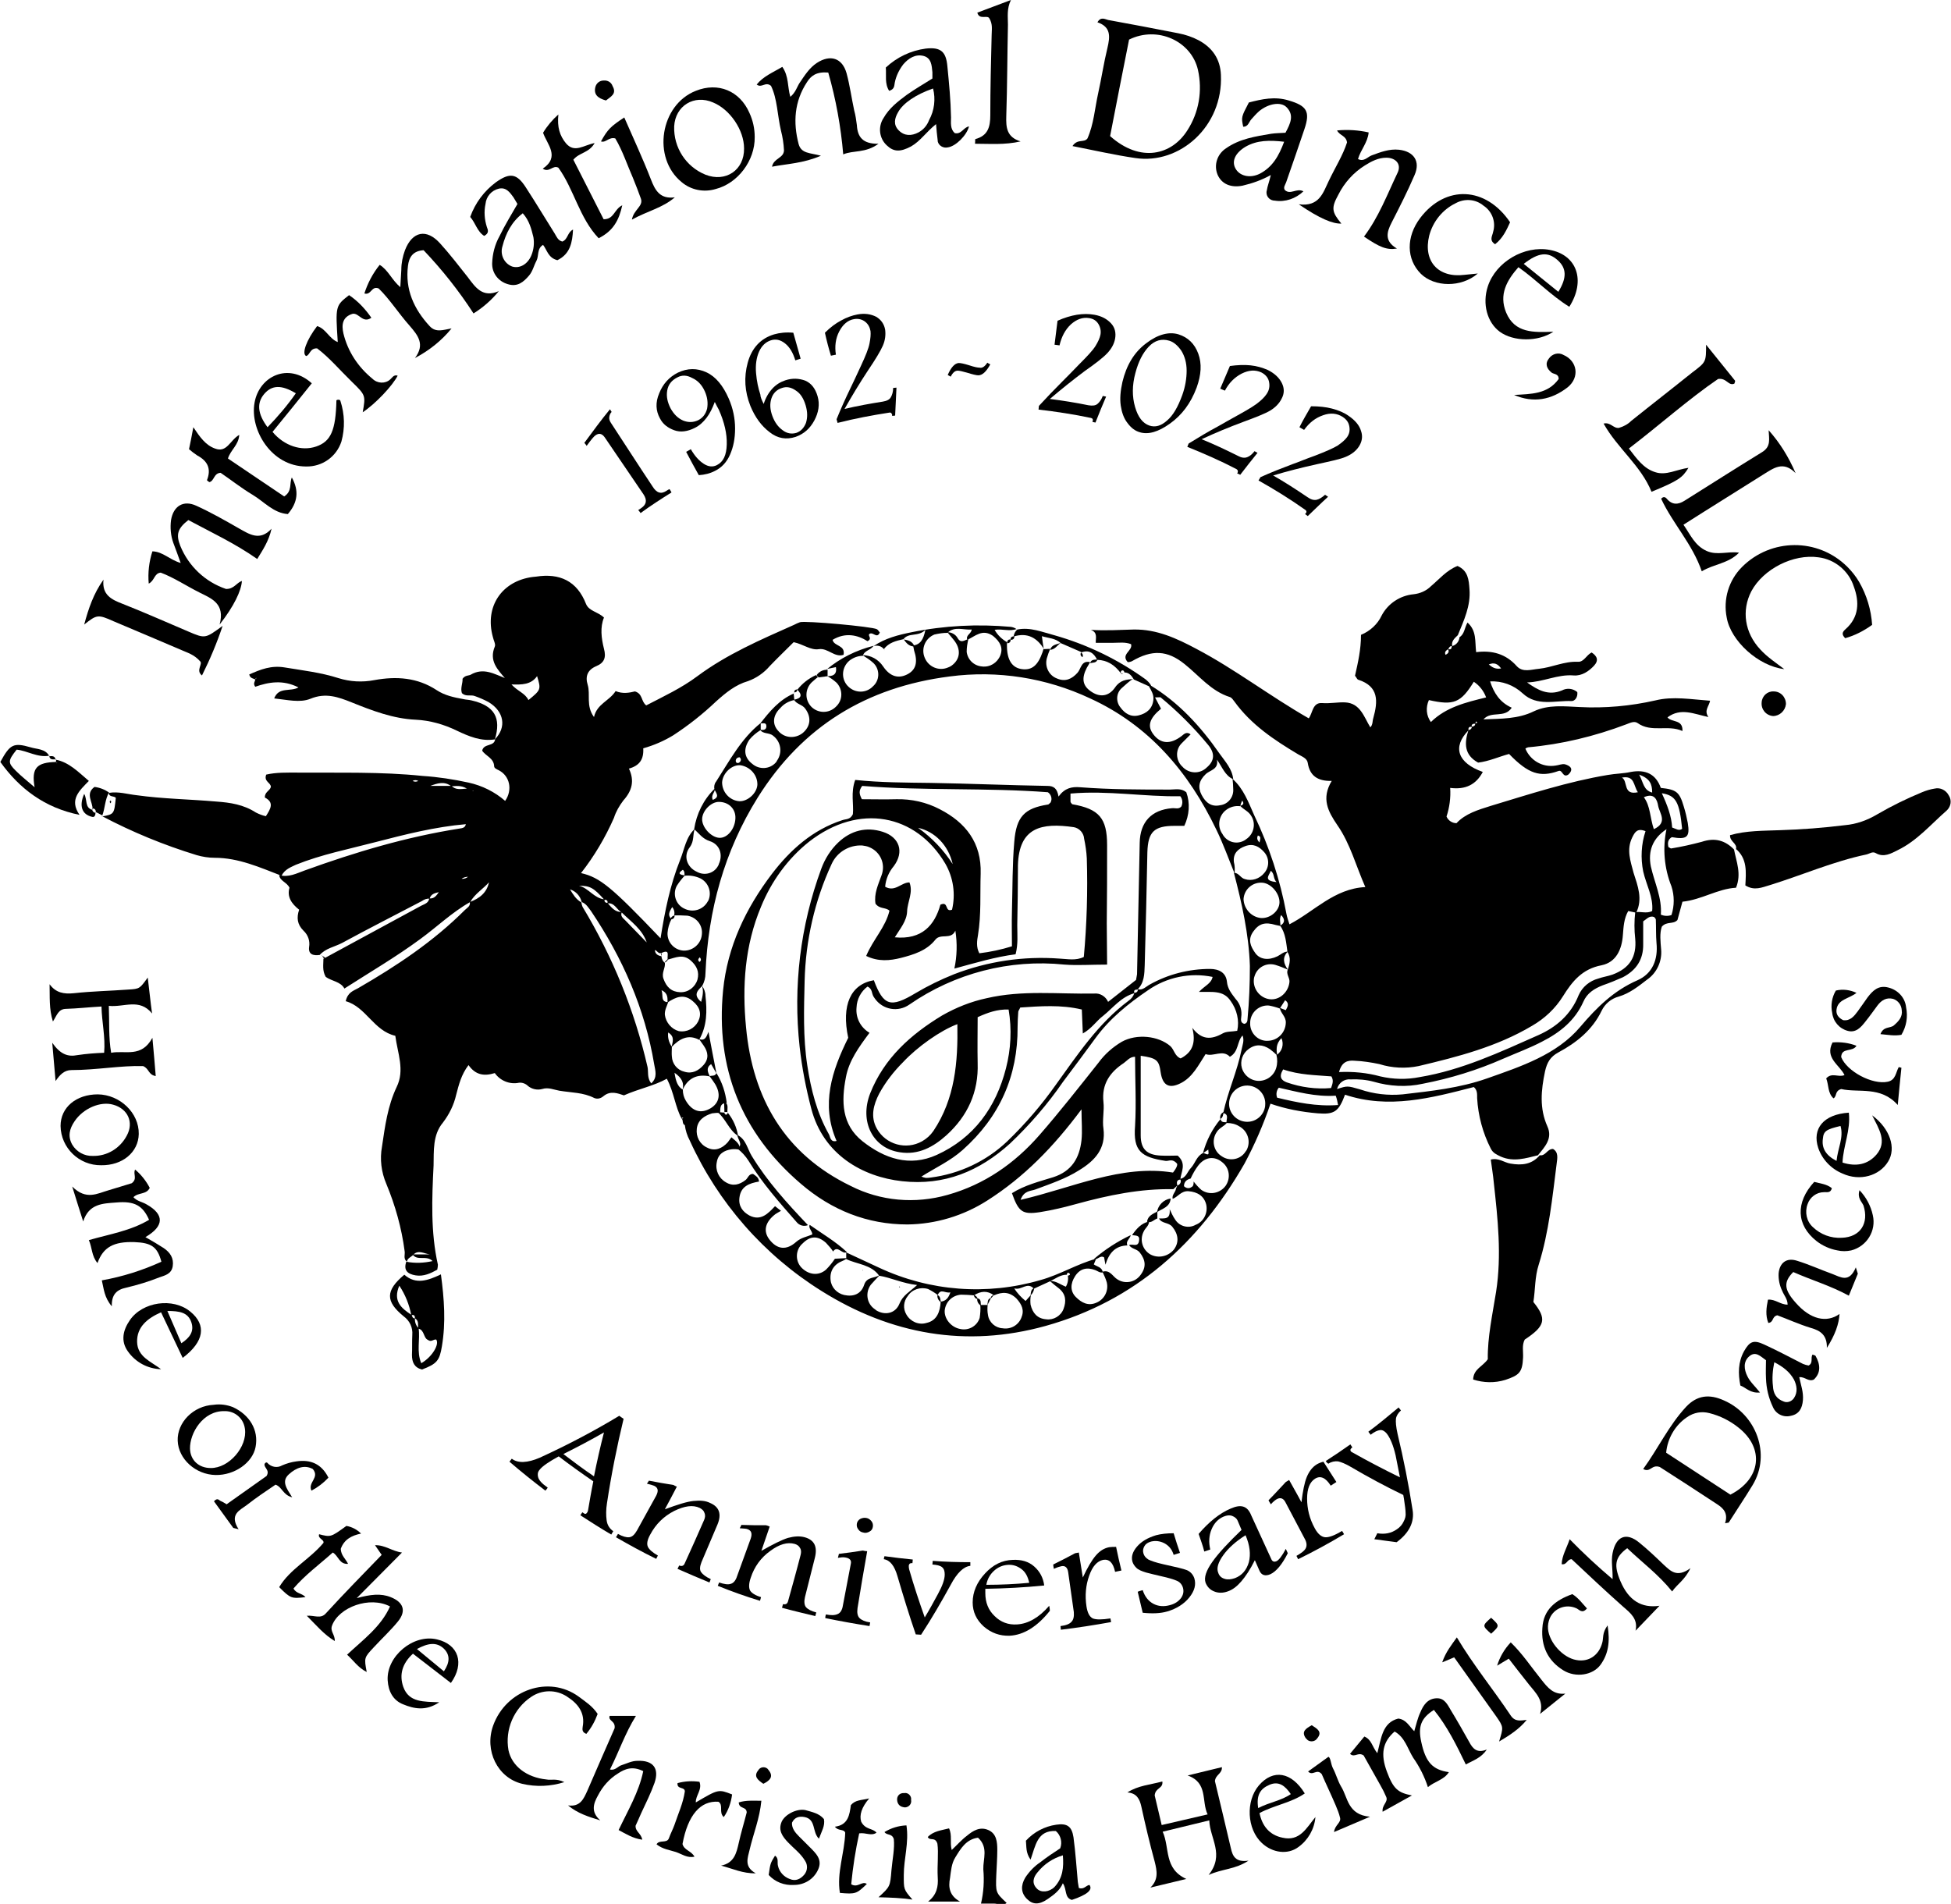 <svg version="1.1" class="seal" xmlns="http://www.w3.org/2000/svg" xmlns:xlink="http://www.w3.org/1999/xlink" viewBox="0 0 586.3 572.2">
	<path class="seal" d="M84.6,263.2c-6.5-2.5-12.9-5.4-20.1-5.4c-1.8,0-3.7-0.3-5.4-0.8c-9.8-3-19.3-6.9-28.4-11.7l-0.1,0.1
		c3.7-0.7,3.7-0.7,4.2-5.6c-0.5-0.7-2.1-0.1-2.1-1.6v0.1c2.9-0.5,5.6,0.4,8.4,0.7c7.9,1.1,15.9,1.2,23.9,1.9
		c4.2,0.3,8.2,0.9,11.9,3.3c1,0.5,2,0.9,3,1.1c1.4-2.2,2.6-4.1-0.3-5.6c-0.1-1.7,1.5-2,1.8-3.2c0-1.3-2.2-1.6-1.4-3.7
		c3-0.7,6.3-0.6,9.5-0.6c12.5,0.1,25-0.3,37.5,1c4.6,0.3,9.2,1,13.8,2c4.1,0.9,7.9,2.8,11,5.5c2.3-3.3,1.4-7.5-1.9-9.2
		c-0.6-0.3-1.4-0.6-1.4-1.2c-0.1-2.5-2.6-3.1-3.6-4.7c0.5-2.3,3.7-1.1,3.9-3.5l-0.1,0.1c3.6-3.6,2.8-8.4-1.9-11.2
		c-1.3-0.7-2.7-1.3-4.1-1.8c-1.2-0.5-2.7,0.3-3.9-0.9c-0.5-1.5,0.3-3,0.2-4.3c0.8-1.1,1.8-0.9,2.4-1.2c3.9-2.3,7.2-0.2,10.6,1.1
		l-0.1,0.1c-2.4-2.8-5-5.4-3.2-9.7c0.3-0.7-0.4-1.9-0.6-2.9c-2.5-9.1,2.7-16.8,12-18l1-0.1c7.1-1.1,12.3,1.3,15,8.2
		c0.9,2.2,3.5,2.3,5.4,4.1c-1.2,2.9-0.8,6.2,0,9.4c0.7,2.6,0.1,4.2-2.3,5.2c-2.6,1.1-3.4,3-2.6,5.6c0.9,2.9-0.6,6.3,1.9,9.7
		c0.9-4,4.6-4.8,6.5-7.8c2.1,0.9,4.2,0.5,5.8,0.1c2.4,0.7,1.8,3,3.4,4.2c5.2-2.7,10.6-5.2,15.4-8.8c8.9-6.6,18.9-10.9,29-15.4
		c0.6-0.3,1.2-0.6,1.8-0.8c1.6-0.5,21.6,1.3,23.1,2.1c0.4,0.2,0.6,0.7,0.9,1c-0.9,2-2-0.3-3.1,0.4c-0.7,0.5,1,1.4-0.6,2.2
		c-3-1.9-6.7-2.7-10.5-0.4c0.4,2,3.9,1.5,3.3,4.5c-2.7,0.9-4.7-2.1-7.4-1.7c-2.5,0.4-4.7-1.5-7.6-2.1c-2.3,2.3-4.8,4.7-7.2,7.2
		c-1.7,2-4,3.6-6.5,4.5c-3.8,1.1-6.7,3.5-9.6,6.1c-4,3.8-8.3,7.2-12.9,10.2c-2.8,1.7-5.8,3-9,3.9c0.2,3.3-1.1,5.2-4.3,6.1
		c1.7,3.6,1,6.6-1.7,9.6c-1.2,1.6-2.2,3.3-2.8,5.2c-2.6,5.9-5.9,11.5-9.9,16.6c5.7,1.3,9.2,4.2,23.9,19.6
		c1.3-8.2,2.9-16.1,5.9-23.6c1.3-3.2,1.7-6.8,4.4-9.3c-0.7,1.7-0.1,3.6-1.5,5.5c-2.1,2.7-0.8,6.1,2.1,7.4c2.3,1.3,5.2,0.5,6.4-1.8
		c0.1-0.2,0.2-0.3,0.2-0.5c1.3-2.7,0.4-5.9-2.7-6.9c-2.2-0.7-3.2-2.3-4.7-3.6c0.7-4.6,2.8-8.9,6.2-12.2c0.2,1.1-1.3,1.9-0.6,3.4
		c2.3-0.9,0.9-2.1,0.5-3.2c-0.2-0.8,0-1.7,0.5-2.3c4-6.2,7.5-12.9,13.4-17.6c0,0.7,0,1.4,0,2.1c-1.3,0.8-2.4,1.7-3.4,2.9
		c-1.9,2.8-1.6,5.4,0.9,7.3c2.1,1.8,5.3,1.6,7.1-0.5c0.1-0.1,0.2-0.3,0.3-0.5c1.7-2.4,1.2-5.7-1.2-7.5c-1.2-1-3-0.4-3.9-1.8
		c1,0.2,2,0.1,1.9-1.2c-0.1-1.1-1.2-0.6-1.8-0.7c2.8-3.6,5.7-7.1,10.1-9l-0.1-0.1c0.1,0.7,0.1,1.4,0.2,2.1
		c-1.6,0.3-3.1,1.1-4.2,2.4c-2.3,2.2-2.5,4.9-0.6,6.9c1.8,2.1,4.9,2.4,7.2,0.7c2.5-2,2.8-4.8,0.9-7.4c-0.9-1.3-2.6-1.3-3.4-2.7
		c2.3-0.4,2.6-1.5,0.9-3.1l0.1,0.1c1.5-1.9,3.4-3.4,5.6-4.4l0.6,0.6c-0.7,0.5-1.3,1.1-1.9,1.6c-2,2-2.1,5.2-0.1,7.3
		c2,2,5.2,2.1,7.3,0.1c0.1-0.1,0.1-0.1,0.2-0.2c2-1.9,2-5,0.2-7c-0.1-0.1-0.1-0.1-0.2-0.2c-0.9-0.8-1.8-1.4-2.8-2l-0.1,0.1
		c1.8,0.1,3.2-0.4,2.8-2.7l-2.9,0.6l0.1,0.1c4.1-3.4,8.9-5.8,14.1-7.1c-0.8,1.3-2.8,1.4-3.2,3c-1.5,0-3,0.6-4.1,1.5
		c-2.2,1.9-2.5,5.2-0.6,7.4c0,0,0.1,0.1,0.1,0.1c1.9,2.1,5.1,2.4,7.3,0.5c0.1-0.1,0.2-0.2,0.3-0.3c2-1.7,2.2-4.8,0.4-6.8
		c-0.1-0.1-0.2-0.2-0.3-0.3c-1-0.9-2.1-1.6-3.2-2.3c2.5,0,4.8,1.3,6.2,3.4c2.1,3.1,4.6,3.7,7.2,2.4s3.3-3.6,2.1-7.2
		c-0.1-0.5-0.2-1-0.3-1.5c2.2-0.3,3.1-1.8,3.7-4.7c-2.2,2.2-5,0.7-6.6,2.8c-2.2,0.5-4.4,1-5.9,3l0.1,0.1c-0.7-1-2-1.4-3.2-1
		c3.5-2.4,7.5-3.4,11.5-4.2c9.8-2,19.8-2.5,29.8-1.6c0.6,0.1,1.2,0.3,1.7,0.7l0.1-0.1c-2.2,0.9-4.4-0.1-6.7,0.3
		c0.9,1.6,2.2,2.8,3.7,3.7c0,0.3,0,0.7,0,1c0,4.3,1.5,6.7,4.5,7.1s4.8-1.1,6.2-5.1c0.1-0.3,0.2-0.6,0.3-1l-0.1,0.1l2.1-0.1
		c-0.4,0.9-0.7,1.8-1,2.8c-0.7,2.5,0.6,5.2,3,6.1c2.5,1.1,4.5,0.2,6.2-1.7c1.1-1.2,1.1-3.8,3.8-3.2c-0.3,0.6-0.7,1.1-1,1.7
		c-1.6,3.1-1.3,5.3,1.1,7c2.6,1.9,5.4,1.8,7.4-1.1c1.5-2.2,3.4-2.4,5.5-2.5l-0.1-0.1c-1.2,0.8-2.3,1.8-3.4,2.8
		c-1.7,1.5-1.8,4.1-0.4,5.8c1.3,1.8,3.1,3,5.5,2.4s4.1-2,4.4-4.6c0.2-1.6-0.6-2.8-1.3-4.1l0.3-0.4c8.6,5.2,15.2,12.4,20.9,20.6
		c1.7,2.4,3.8,4.6,4.1,7.7c-2.5-1.1-3.3-3.7-4.9-5.9c0.6,3-2.1,3.1-3.4,4.4c-2,1.9-2.4,3.9-1.2,6.2s2.9,3.7,5.6,3.1
		c2.4-0.3,4.1-2.5,3.9-4.9c0-1-0.1-2-0.2-3c3.3,2.9,4.8,7.1,6.5,10.9c4.5,9.4,7.8,19.4,9.7,29.7c0.2,1,0.5,1.9,0.9,3.1
		c7.5-3.9,13.4-10.7,22.8-11.2c-2.8-6.3-4.5-13-8.4-18.6c-2.8-4.1-4.9-8-1.7-13.3c-4.3,0.1-6.6-1.6-7.2-5.4
		c-0.2-1.4-1.7-1.9-2.9-2.6c-7.2-4.3-14.1-8.9-19.1-15.8c-0.4-0.5-0.8-1.2-1.4-1.4c-5.7-1.8-9.2-6.4-13.6-9.9
		c-5.2-4.2-9.8-4.4-15.8-0.9c-0.4,0.2-0.8,0.3-1.3,0.3c-2.2-2.4,1.6-3.4,1-5.4c-1.8-0.7-3.6-0.4-5.4-0.4s-3.3,0-5.2,0
		c-0.1-1.3,0.7-3.1-1.5-3.9c4.6,0.3,8.8,0,12.9-0.1c6.9-0.1,12.8,2.6,18.8,5.8c11.6,6.1,22.1,14.2,33.8,20.9c1.2-1.6,1.1-4.8,4-4.6
		c2.3,0.2,4.7-0.3,6.9-0.2c4.6,0.2,5.7,4.4,7.6,7.5c0.8-0.8,0.6-1.9,0.9-2.8c1.4-5,1.7-9.5-4.5-11.5c-0.4-0.1-0.6-0.8-1-1.2
		c0.9-4,1.8-7.9,1.8-12.3c2.7-1.1,5-3.2,6.2-5.8c1.9-3.6,5.5-6,9.6-6.4c1.9-0.2,3.8-1,5.2-2.4c2.5-2.1,4.7-4.8,8-6.1
		c3.2,1.4,3.4,4.2,3.6,7c0.4,5-1.7,9.4-3.5,13.8c-0.9,0.9-2,1.7-1.7,3.3c-0.7-0.1-0.9,0.4-1.2,0.9c-0.6,0.4-1.2,0.8-0.8,1.7
		c0.9-0.4,1.2-1,0.7-1.8c0.9,0.4,1.1,0,1.2-0.8c1.3-0.3,2.2-1.4,2.3-2.7c1.5-0.9,1.5-2.8,2.4-4.4c2.8,2.5,2.2,5.6,2.6,8.9
		c4.8-0.6,8.9,0.5,12.2,4.2c1.8,2,4.4,1,6.7,0.8c3.9-0.4,7.6-2.3,11.7-2.1c1.8,0.1,2.5-2,4.1-2.8c1.7,1.1,2.2,2.4,0.7,4
		s-3.6,3.1-6.1,2.9c-4.8-0.4-9.2,2-14,2.1c3.2,2.3,6.4,4.1,10.5,2.4c1.5-0.8,3.3-0.6,4.6,0.5c0.2,1.5-0.7,2.7-1.7,2.7
		c-5-0.2-10.4,1.7-14.7-2.3c-2.7-2.5-6.2-3.8-9.8-3.6c1.1,3.4,2.9,6.3,6.5,7.9c-2.2,3.3-6.1,0.8-8.5,3.5c5.3-0.2,10.4-0.1,15.1-2.4
		c4.4-2.1,9.2-1.5,13.8-1.3c7.6,0.4,15.3-0.3,22.8-2c5.2-1.3,10.8-0.3,16.4,0.1c-0.3,1.7-1.9,2.9-0.5,4.9
		c-4.3-0.9-8.3-2.9-12.3,0.1c1.2,1.6,4.7,0.5,4.5,4.1c-4.4-2-9.3,0.6-13.5-2.4c-1-0.7-2.3,0-3.4,0.4c-9.5,3.6-19.4,6-29.5,6.9
		c-0.3,0.1-0.6,0.2-0.8,0.4c1.5,3.6,5.2,5.7,9,5.1c1-0.1,2-0.6,2.9-0.4c1.7,0.5,2.7,1.5,1,3.1c-1.7,1.1-1.7-1.5-2.9-1.1
		c-5.6,2-9.1,0.9-14.9-5.1c-3,0.8-6,2.2-9.3,2.6c-4.2-2.3-4.2-5.8-2.9-9.8c0.5,0,1-0.4,1-0.9c0,0,0-0.1,0-0.1c0.6-0.1,1.1-0.3,1-1
		l0.7-0.2l-0.4-0.4c-0.1,0.2-0.2,0.5-0.3,0.7c-0.7,0-1.2,0.2-1,1c-0.8-0.2-1.1,0.2-1,1c-4.9,5-3.3,9.8,4.3,12.5
		c-2,3.8-5.2,5.4-9.8,4.8c0.2,2.9-0.2,5.9-1.1,8.6c0.5,1.2,1.7,2,3,2c2.7-2.9,6.5-4,10.3-5.2c11.6-3.5,23.2-7.3,35.2-9.3
		c2.3-0.4,4.6-0.4,6.9-0.9c4.4-0.8,7.5,0.6,9,4.8c4.7,0.5,5.6,1.2,6.9,5.6c0.5,1.6,0.9,3.3,1.2,4.9c0.7,4.3-0.2,5.1-4.8,4.3
		c-1.2,0.7-1.3,1.8-1,3c0.3,0.1,0.6,0.4,0.8,0.4c3.1-0.5,6.2-1.2,9.2-2c3.9-1.3,7-0.5,9.8,2.4l-0.1-0.1c0.7,3.7,2.3,7.3,0.6,11.5
		c-5.5,0.3-10.3,3.6-16.1,4.2l-1.5,5.5c-1.3,1.4-3.2,0.3-4.7,2c-0.7,2-0.4,4.5-0.2,6.9c0.3,3.5-1.3,7-4.2,9c-2.6,2-5.2,4.1-8.5,5.1
		c-2.3,0.6-4.2,2.2-5.2,4.3c-2.8,5.8-7.6,9.6-13,12.5c-2.4,1.3-3.4,3-4,5.7c-1.2,5.7-1.7,11.1,0.7,16.5c1.7,3.7-0.8,6.2-2.9,8.8
		l0.1-0.1c-3.7,0.9-7.3,2.1-11.2,0.4c-1.2-0.6-2.3-1-3-2.4c-2.4-4.7-3.8-9.9-4.1-15.2c0-1.1,0.1-2.4-1-3.3
		c-12.8,3.3-25.6,6.7-38.7,2.3c-1.9,5.1-3.2,6-8.2,5.6c-4.8-0.4-9.6-1.3-14.2-2.9c-2.1,6.2-4.7,12.2-7.8,18
		c-13.7,23.9-32.9,41.3-59.8,48.8c-23.8,6.6-46.4,2.6-67.3-10.5c-17.3-10.8-31.1-26.5-39.6-45.2c-0.8-1.5-1.3-3.1-1.5-4.7
		c-0.1,0.2,0.5-0.3,0.1,0.1c-1-0.4-0.5-1.4-1-2c0.5-0.1,0.5-0.4,0.2-0.3c-0.6,0.2,0-0.2-0.2,0.4c-2-3.6-2.3-7.9-4.5-12.1
		c-4,2.2-8.4,3-12.9,5c-1.8-0.6-4-1.5-6.1,0.2c-0.8,0.7-1.8,1-2.8,0.6c-3.3-1.7-6.9-1.6-10.5-2.2c-1.7-0.3-3.3-1.1-5.2-0.5
		c-1.5,0.4-3.1,0-4.2-0.9c-0.7-0.7-1.7-1.1-2.7-1c-2.8,0.6-5.7-0.6-7.3-2.9c-3.2,1-5.8,0.6-7.9-2.4c-2.2,2.9-2.9,5.9-3.7,8.9
		c-0.7,3.1-2.1,5.9-4,8.4c-3.1,3.7-2.7,8.5-2.8,12.9c-0.5,9.9-0.9,20,1.3,29.8c0,0.5-0.1,1-0.2,1.5c-2,1.1-4.1,2.1-6.5,1.7
		s-3.7-1.5-2.8-4.1c2.6,0.5,5.3,0.4,7.9-0.2c-1.9-1.9-4.6,0.1-6-2h5.2c-1.7-0.2-3.5-1.5-5,0.1c-0.6,0.7-1.8,1-1.9,2.1
		c-1.2-0.9-0.5-2.2-0.7-3.2c-0.9-6.9-2.8-13.7-5.5-20.2c-1.5-3.5-2-7.4-1.3-11.2c0.9-6.1,1.7-12.2,4.4-17.9
		c2.5-5.1,0.3-10.1-0.4-15.4c-6.5-1.5-8.8-8.7-14.9-10.4c0.6-2.7,2.3-3.1,3.7-3.9c11.6-6.7,22.6-14,32.1-23.5
		c0.7-0.7,1.7-1.1,1.5-2.4c2.9-1.1,5.2-2.8,5.8-6.2l0.4,0.1h-0.3c-1.8,2.1-4.4,3.6-5.8,6.1c-5.5,3.1-10,7.5-15.1,11.2
		c-7.2,5.3-14.9,9.8-22.7,14.8c-1.1-2.1-3.8-2.2-5.6-3.5c-1.1-1.9-0.7-3.7-0.7-5.5l-0.1,0.1l29.5-16c1-0.5,2.2-0.8,2.4-2.2
		c1.5,0.2,2.2-0.9,2.9-1.9l0.3-0.2l-0.2,0.2c-1.2,0.3-2.5,0.5-2.9,2c-0.8-0.1-1.6,0.2-2.3,0.7c-8,4.2-16.1,8.3-24,12.6
		c-2.3,1.2-5,1.6-6.8,3.7l0.1-0.1c-2,0.3-3.5-0.2-3.2-2.4c0.3-1.8-0.3-3.6-1.7-4.9c-1.9-1.9-2.1-3.9-1.3-6.3
		c-2.3-1.8-3.7-3.9-2.9-6.6c-0.8-1.7-2.9-2-3.1-3.8c2.8,0.8,5.2-0.5,7.7-1.4c15.2-5.5,30.6-10.1,46.6-12.6c0.7-0.1,1.6-0.2,1.8-1.3
		c-9.3,0.8-18.3,3.1-27.2,5.4c-8,2.1-16.2,3.7-23.9,6.8C87.5,260.6,85.6,261.2,84.6,263.2z M195.6,284.5l-1.2-1.1
		c-1.3-4.1-4.8-6.4-7.6-9.2c-1.5-0.8-2.1-3-4.3-2.7c0.3-0.8-0.2-1.1-0.9-1.1c-3.2-3.6-4.3-4.2-7.6-4.2c2.9,0.7,4.5,3.8,7.7,4.1
		c-0.2,0.8,0.3,1,0.9,1.1c1.2,1.4,2.3,2.8,4.3,2.7c-0.6,1.2,0.3,1.8,1,2.5c2.2,2.3,4.4,4.5,6.6,6.8l1.2,1l1.1,1c0,1.3,0.9,1.8,2,2
		c0,0.8,0.4,1.5,1,2c0.2,1.6-1.1,3-0.4,4.8c0.9,2.5,2.4,3.9,5,4c2.4,0.1,4.5-1.5,5.2-3.8c0.6-2.3-0.2-4.1-2-5.7
		c-2.3-2.1-4.6-0.9-6.9-0.3c-0.4-0.9,0.9-3.3-1.9-2c-1,0.4-1.3-0.8-2.1-0.9L195.6,284.5z M141.6,262.3l-0.8,1.2
		c-0.8,0-1.6,0.2-2.2,0.7c0.2,0.3,0.1,0.3-0.1,0.2l0.2-0.3c0.8,0.1,1.5-0.2,2.1-0.7l0.8-1.2L141.6,262.3z M353.8,356.3
		c0.7-0.2,1.2-0.9,1-1.6c0-0.1-0.1-0.3-0.2-0.4c1.9-0.3,2.2-2.2,3.3-3.3c1.3-1.4,1.7-3.6,3.7-4.5c1.7,0.7,1.7,0.7,1.5-1l-1.6,1.1
		c1-3.8,2.8-7.3,5.3-10.3c0.2,1.2,1.2,0.9,2,1c-0.8,1.2-2.4,1.6-3.2,3c-1.6,2.4-0.9,5.6,1.4,7.1c0.1,0.1,0.2,0.1,0.3,0.2
		c2.3,1.5,5.5,0.9,7-1.5c0.1-0.1,0.2-0.3,0.3-0.4c1.4-2.6,0.4-5.8-2.2-7.2c-1.1-0.7-2.4-1-3.8-1c-0.2-1,0.9-2.5-1-3
		c1.4-6.5,4.2-12.5,5.5-19c0.3-1.5,0.9-2.8,0.3-4.3c-1.7,1.8-1.1,4.9-3.8,6.4c-2.2-2.3-4.9,0.1-7.3-0.8c-2.2,3.4-3.9,6.9-7.4,8.7
		s-5.5,0.8-6.1-3.2c-0.5-3.7-1.2-4.3-6-5c0,8,0,16,0,23.9c0,4.1,1.8,5.9,6,6.1c1.8,0.1,3.6,0,5.1,0c2.8,2.5,1,4.9,0.8,7.2
		C353.5,354.6,353.6,355.5,353.8,356.3l-1.2,1.1c-9.9-0.2-19.5,1.8-29,4.4c-3.6,1-7.3,1.9-11.1,2.5c-5.3,0.8-6.4-0.1-8.4-5.7
		c3.8-2.4,8.2-3.5,12.4-4.8c5.6-1.8,7.9-5.8,8.5-11.1c0.3-2.8,0-5.6,0-9.3c-8.4,11.3-17.3,20.4-28.3,27.4c-7.2,4.6-15.5,7.1-24,7.2
		c-12.1,0-22.8-4.3-32-12.2c-17.9-15.3-25.7-34.8-23.4-58.2c1.3-13.1,6.8-24.6,14.7-35c5.5-7.2,12.2-13.2,21.1-16.1
		c1.1-0.4,2.4-0.1,3.2-1.8c0.3-3-0.7-6.5,0.7-10.3c7.6,0.8,15.2,0.8,22.8,0.9c11.7,0.2,23.3,0.7,35,0.9c1.9,0,2.9,0.8,3.3,3.2
		c1.9-2.6,4-3,6.5-2.8c9,0.7,18,0.7,27,0.7c1.6,0,3.3-0.5,4.9,0.8c1.2,3.3,0.9,6.9-0.6,10.1H353c-6.2,0-8,1.8-8.2,7.9
		c-0.2,11.3-0.5,22.7-0.8,34c-0.1,2.6-0.1,5.3-2.2,7.3c-0.7,0-1.2,0.2-0.9,1.1c-4,1.1-6.4,4.4-9.4,6.8c-2,1.5-3.4,3.8-6.1,5.3
		c-0.1-2.7-0.2-4.8-0.3-7.2c-6.3-1.5-12.5-1-18.5-0.6c-0.3,0.7-0.6,1-0.6,1.3c-0.1,1.5-0.2,3-0.2,4.5c0.1,14.8-5.4,27.1-16.5,37
		c-3.7,3.3-8.1,5.3-12.4,8c0.4,0.2,0.8,0.3,1.3,0.4c0.5,0,1,0,1.5-0.1c8.6-1.1,16.7-4.9,23-10.9c5.4-5.2,10.3-10.9,14.6-17
		c6.5-9,12.7-18.4,21.8-25.2c0.9-0.6,1.5-1.4,1.8-2.4c0.6-0.1,1.1-0.3,1-1.1c1.5,0.4,2.5-0.8,3.6-1.4c5.5-3.1,11.8-4.7,18.1-4.7
		c2.7,0,4.8,1.1,5.1,3.8c0.2,2.2,1.4,3.6,2.6,5.2c1.4,1.5,2,3.5,1.7,5.5c-0.1,0.8-0.2,1.7,0.9,2c0.8-0.1,1-0.8,1-1.5
		c0.5-5.3,0.7-10.6,0.7-15.9c-0.3-9.5-2.4-18.8-4.8-28c1.5,0,2,1.6,3.3,1.9c2.1,0.7,4.4-0.1,5.8-1.8c1.6-1.8,1.6-4.5,0-6.3
		c-1.5-1.7-3.3-2.7-5.7-1.8c-2.2,0.8-3.7,2.2-3.4,4.8c0.3,1.1,0.3,2.3,0.2,3.4c-1.8-4.4-3.4-8.9-5.5-13.2
		c-8.3-17.3-20.2-31.3-37.9-39.4c-13.2-6.2-27.8-8.5-42.2-6.6c-25,3.2-44.3,15-57.7,36.4c-10.1,16.2-14.9,33.9-15.7,52.8
		c0,1.3-0.3,2.6-1,3.8c-1.2,1.3-2.9,2.6-0.3,4.8c0.5-1.9,0.8-3.4,0.2-4.9c0.7,0.9,1.1,2,1.1,3.1c0.5,4.5,0.5,9-1.9,13.2
		c-3.4-1.8-6-0.2-8.3,2.2c0.3-1.5,1.1-3.1-1-4.4c-0.2,1.5,0.2,3,1.1,4.3c0,1-0.1,2,0,2.9c0.1,2.2,1.6,4.1,3.8,4.6
		c2.3,0.7,4.2-0.3,5.7-2c1.7-1.9,1.4-3.9,0.1-5.8c-0.5-0.7-0.9-1.3-1.4-2c1.8,0.6,2.2-0.7,2.8-2.2c0.8,4.3,1.6,8.4,2.4,12.5
		l-1.6-2.8c-1.6,1.1-1,2.4-0.4,3.7c-3.8-0.8-6.6,0.5-8.2,4.1c0.5-2,0-3.5-2.4-5.2c0.4,2.6,0.9,4.1,2.5,5.1c0,1.2,0.3,2.3,0.9,3.3
		c1.9,3.2,4.5,4,7.4,2.3c2.7-1.6,3.2-4.3,1.4-7.3c-0.5-0.8-1.1-1.6-1.7-2.4c0.8-0.2,1.7,0.1,2.1-0.9c1.7,2.7,2.7,5.8,3.1,9
		c-2.2,0-1.9,1.7-2,3c-0.8-0.1-1.6,0-2.4,0.1c-2.3,0.7-4.3,2-4.6,4.6c-0.3,2.4,0.9,4.7,3.1,5.7c2.3,1.2,4.5,0.3,6.2-1.6
		c0.4-0.5,0.7-1,1.1-1.5c1.4,1.2,2.6,2,2.6,3.7c-0.8-0.1-1.7-0.2-2.5-0.1c-2.3,0.3-4.1,1.4-4.5,3.9c-0.5,2.4,0.6,4.8,2.7,6
		c2.1,1.3,4.1,0.8,6-0.7c0.7-0.6,0.9-1.8,2.2-1.8c0.8,0.6,1.7,1,1.8,2.3c-2.9,0.5-5.5,1.4-5.9,4.9c-0.3,2.5,1,4.2,3,5.3
		c3.5,1.8,5.7-0.7,7.7-2.8l1.8,1.4c-0.6,0.3-1.2,0.7-1.7,1c-3.1,2.4-3.7,5.1-1.8,7.6c2.3,3,5.1,3.4,8.1,0.7
		c1.5-1.3,3.2-1.5,4.8-2.2c0-1.1-1.2-1.8-0.8-2.9c3.8,2.7,7.8,5,11.2,8.2c-1.4,0.9-2.8-2.3-4.2-0.1h0.1c-0.6-1-1.4-1.8-2.2-2.7
		c-2.5-2.2-4.7-2.1-7,0.2c-2.1,1.8-2.3,5-0.5,7.1c2.1,2.3,5.2,2.8,7.5,0.8c1-1,1.9-2.1,2.7-3.3l3.7-0.2c-0.4,0.3-0.8,0.6-1.3,0.8
		c-2.6,1-4,3-3.7,5.8c0.2,2.2,1.9,4,4.1,4.5c2.8,0.6,5.1-0.3,6-3.1c0.8-2.4,3.1-1.9,4.7-2.9c-0.9,0.9-1.8,1.9-2.7,2.9
		c-1.7,2.3-1.3,5.6,1.1,7.3c0.2,0.1,0.4,0.3,0.5,0.4c2.6,1.6,5.8,1,7-2c1-2.5,3-3.5,5.3-5.6c-4.4-0.5-7.8-2.2-11.4-2.8
		c-2.4-3.4-6.6-3.4-9.9-5v-2c3.3,1.5,6.6,3.1,9.9,4.6c15.2,7.1,32.4,8.4,48.5,3.7c5.8-1.6,10.9-4.8,16.7-6.4
		c-0.2,0.6-0.5,1.1-0.7,1.7c1,0.7,2.5,0.8,2.7,2.4c-0.9,0.2-1.5-0.4-2.3-0.7c-2.4-0.9-4.5-0.5-6,1.8s-1.5,4.6,0.2,6.3
		s3.7,2.8,6.2,1.7c2.4-1,3.7-3.6,3.1-6.1c-0.3-1.1-0.8-2.1-1.3-3.2c2.3-0.7,3.1,1.5,4.5,2.3c2.3,1.5,5.4,0.9,7-1.4
		c1.7-2.3,1.5-4.4-0.3-6.7c-0.9-1.1-2.4-1-3.2-2.2c1-0.5,2.7,0.8,3-1.3c0.3-1.8-1-1.5-2.1-1.7c1.3-1.9,2.8-3.6,5.1-4.1
		c0,1.3-1.1,1.9-1.6,3c-1.3,2.5-0.4,5.5,2,6.9c2.4,1.3,5.4,0.6,7.1-1.5c1.6-2.2,1.3-4.6-0.5-6.8c-1.1-1.4-3.2-0.9-4-2.5
		c1.5-0.1,3.5,0.5,3.2-2.8c0.5,1.1,1,2.2,1.7,3.2c1.3,2,4,2.7,6.1,1.5c2.4-0.9,3.7-3.5,3.2-6c-0.6-2.6-2.6-3.9-5.4-4.1
		c-2.2-0.1-3.1,1.7-4.7,2.3c-0.3-1.2,0.9-2,1-3.1L353.8,356.3z M135.7,236.2c1.2,1.2,2.5,1,4.6,0.8c-1.9-1.1-3.3-0.7-4.7-0.7
		c-2-1.6-4.2-0.9-6.3-0.1H135.7z M320.6,383.1c-2,0-3.4,1.2-5.1,2l-4.8,2.2c-2-2.2-3.7,0.6-5.9-0.1c0.9,1.5,2.1,2.7,3.4,3.8
		l1.6-1.8c-0.2,1-0.2,2-0.1,2.9c0.6,2.5,2,4.2,4.7,4.4c2.2,0.3,4.4-1,5.2-3.1c0.9-2.4,0.7-4.5-1.4-6.2c-0.9-0.7-1.8-1.4-2.7-2.2
		c1.8-0.1,3.2,1.1,4.8,1.7c0.6-1,0.8-2.2,0.6-3.3c0.5-0.1,1-0.4,0.3-0.8C320.9,382.3,320.6,382.7,320.6,383.1z M290.7,192.3
		c-0.6-1.4,1.2-1.8,1.3-3.1c-2.5,0.2-5.1-1.1-7.3,1c-1.3,0-2.6,0.2-3.9,0.5c-2.7,1.1-4.1,4.2-2.9,7c1.1,2.7,4.2,4.1,7,2.9
		c0.3-0.1,0.7-0.3,1-0.5c2.7-1.9,3-5,0.7-7.8c-0.6-0.8-1.3-1.5-1.9-2.3c1.3,0,2.5,0.7,3.1,1.8c1,1.7,2.1,0.5,3.2,0.3
		c-0.3,1.3-0.5,2.5-0.5,3.8c0.3,2.4,2.2,4.2,4.6,4.4c2.4,0.3,4.6-1.1,5.5-3.3c0.9-2.3,0-4.1-2.2-5.9
		C295.2,188.9,293.1,191.2,290.7,192.3z M372.7,242.3c-1.5-0.2-3,0.2-4.2,1.1c-2.3,1.7-2.8,5-1.1,7.3c0,0.1,0.1,0.1,0.1,0.2
		c1.4,2.3,4.3,3,6.6,1.6c0.1-0.1,0.3-0.2,0.4-0.3c2.3-1.5,3-4.7,1.5-7c-0.8-1.4-2.3-1.9-3.3-3c0.8-0.3,1.3-0.6,0.6-1.6
		C373,241.2,372.8,241.8,372.7,242.3L372.7,242.3z M201.8,276.2c-0.7,1.3-1.1,2.8-1.2,4.2c-0.1,2.8,2,5.1,4.8,5.3
		c2.8,0.1,5.2-2,5.5-4.7c0.4-2.8-1.5-5.3-4.3-5.8c-1.3-0.1-2.7-0.1-4-0.1c0.2-0.9,0-1.8-0.6-2.5C201.2,274,200.5,275,201.8,276.2z
			M281.8,389.2c-0.9-0.7-1.9-1.3-2.9-1.8c-2.3-0.7-4.8,0.1-6.1,2.1c-1.3,1.6-1.5,3.8-0.4,5.6c1.2,2.1,3.7,3.2,6,2.5
		c3.2-0.7,4.1-3.4,4.3-6.4c1.5-0.2,2.3-1,2.9-2.8C284.1,388.8,282.7,387.1,281.8,389.2L281.8,389.2z M205.7,263.2
		c0-0.6,0.1-1.3-0.5-1.8c-1.8,1.2-0.8,1.5,0.6,1.7c-0.9,1-1.7,2-2.4,3.1c-1.3,2.4-0.4,5.4,1.9,6.7c0.1,0,0.1,0.1,0.2,0.1
		c2.6,1.4,5.8,0.5,7.2-2.1c0,0,0-0.1,0.1-0.1c1.2-2.5,0.2-5.5-2.3-6.8C209,263.3,207.3,263,205.7,263.2L205.7,263.2z M387,291.4
		c-1.2-0.5-2.4-1-3.7-1.4c-2.7-0.8-5.5,0.7-6.3,3.4c-0.1,0.3-0.2,0.6-0.2,0.9c-0.3,2.9,1.8,5.6,4.7,6c3,0.4,5.7-2.1,6-5.2
		C387.6,293.8,386.4,292.7,387,291.4c0.6-1.8,1-3.6-0.1-5.3c-0.4-2.7-0.5-5.5-2.2-7.9c1.6-0.9,1.4-2,0.3-3.2
		c-0.6,1.1-0.2,2.2-0.2,3.3c-0.5-0.1-0.9-0.2-1.4-0.3c-3.3-1-5.1-0.4-6.8,2s-0.8,4.4,0.6,6.4s4,2.3,6.7,1c1-0.5,1.8-1.4,3.1-1.4
		C385.2,287.8,385.8,289.7,387,291.4L387,291.4z M384.6,303.1c-1.1-0.4-2.2-0.7-3.3-0.9c-2.9-0.2-5.4,2-5.6,4.9c0,0.1,0,0.1,0,0.2
		c-0.2,2.8,1.9,5.3,4.7,5.5c0.2,0,0.3,0,0.5,0c3,0,5.4-2.4,5.5-5.4c0.1-1.9-1.6-2.9-1.8-4.5l1.8,0.7c0.5-1,1.2-2-0.2-3L384.6,303.1
		z M200.6,301.3c0-1.3,0.2-2.8-1.8-3.7c0.6,1.6-0.4,3.5,2,3.6c-0.4,1.2-1.1,2.4-1,3.8c0.3,2.3,2,4.3,4.2,4.9
		c2.4,0.4,4.7-0.8,5.8-2.9c1.1-2.2,0.6-4.3-1.6-6.1C205.6,298.6,203.1,299.6,200.6,301.3L200.6,301.3z M296.8,392.2
		c-0.1,1-0.1,2,0.1,3c0.3,2.2,2.2,3.9,4.4,4c2.4,0.4,4.7-0.9,5.6-3.1c1-2.3,0.2-4-1.4-5.8c-2.1-2.1-4.3-2.1-6.8-1c-2-1.5-4-1.3-6,0
		c-1.3-0.1-2.6-0.2-3.9-0.2c-2.6,0.2-4.6,2.1-4.9,4.7c-0.2,2.5,1.9,5.1,4.6,5.6c2.5,0.6,5.1-0.8,5.9-3.3c0.2-1.3,0.3-2.6,0.2-3.9
		L296.8,392.2z M357.8,354.2c-1.2,0.3-2,1-2,2.3c0.6,0.6,1.5,0.8,2.2,0.3c0.7-0.3,0.7-1,0.7-1.7c0.7,0.9,1.5,1.8,2.3,2.5
		c2.4,1.7,5.6,1.1,7.3-1.2c1.6-2.3,1.2-5.4-1-7.1c-2.4-2-5.3-1.6-7.3,1.1C359.1,351.6,358.4,352.9,357.8,354.2L357.8,354.2z
			M383.8,317.2c-0.7-0.7-1.4-1.3-2.2-1.9c-2.1-1.4-4.3-1.6-6.4,0c-1.8,1.3-2.6,3.6-2,5.7c0.9,2.9,3.9,4.5,6.7,3.6
		c1.7-0.5,3.1-1.9,3.6-3.6c0.4-1.3,0.4-2.6,0.1-3.9c1.7-1.1,2.3-3.2,1.5-5.1C383.3,313.8,383.6,315.6,383.8,317.2L383.8,317.2z
			M174.8,271.1c-0.4-1.8-1.8-3.3-3.5-3.8c0.9,1.5,1.8,3,3.4,3.9c0.1,0.5,0.2,1,0.4,1.4c9,14.9,15.6,31.1,19.5,48.1
		c0.3,1.5-0.2,3.2,1.1,4.9c2-1.8,1.2-3.9,0.9-5.7c-2.8-16.8-9.5-32-19-46.1C176.8,272.8,176.2,271.6,174.8,271.1L174.8,271.1z
			M491.7,274.3l-2.4-0.5c-1.3,2.3-1.4,4.7-1.6,7.2c-0.3,4.3-2,8.2-6.4,9.1c-5.8,1.1-8.8,4.8-11.6,9.3c-2.3,3.7-5.5,6.7-9.3,8.9
		c-10.6,6.3-22.3,9.3-34.1,12.1c-3.9,0.8-8,0.6-11.8-0.6c-2.4-0.5-4.9-0.9-7.4-1c-2.1-0.2-3.9,0.3-4.7,3.4
		c4.2-0.2,8.4,0.2,12.4,1.3c3.9,0.9,7.9,1,11.9,0.2c12.6-2.1,24.1-7.5,35.6-12.6c5.4-2.4,9.8-6.2,12.1-12c1.1-2.5,3.3-4.3,5.9-5
		c1.4-0.5,2.9-0.7,4.3-1.2c5.1-1.9,7.3-5.3,6.8-10.8c-0.3-2.6-0.3-5.3,0-7.9c1.6-0.4,3.3,0.5,5.1-0.4c0.4-4.2-1.8-7.9-2.7-11.9
		c-0.8-4-0.6-8.2,0.7-12.1c-2.5-1-3.2,0.3-4,1.9c-1.8,3.7-0.5,7.1,0.4,10.6C492.2,266.3,493.7,270.2,491.7,274.3z M358.3,308.9
		c2.8,3.7,5.7,3.6,9.1,1.7c1.2-0.7,2.8-0.5,4.4-0.8c0.7-3.1-0.1-6.4-2-9c-2.2-3.3-5.6-2.6-9.5-2.7c1.8-1.9,3.7-2.5,4.1-4.5
		c-6.8-1.4-13.8,0.1-19.4,4c-5.9,4-11.5,8.5-15.8,14.4c-3.2,4.4-6.5,8.8-9.8,13.2c-4.6,6.7-10,12.9-15.9,18.5
		c-9.2,8.3-19.7,12.7-32.4,11.3c-11.9-1.3-23.7-8-27.3-21.8c-1.6-6.1-2.8-12.3-3.5-18.6c-2-18.1,0.2-36.4,6.5-53.5
		c1.1-3,2.8-5.7,5.1-7.9c3.8-3.6,8.4-4.8,13.4-3.2s6.5,6,3.3,10.3c-1.5,1.8-2.4,3.9-2.6,6.2c3,1.7,4.8-1.3,7.3-1.3
		c1.2,3-0.6,5.8-0.7,8.7s-2.1,5.2-3.7,7.8c8.2,0.8,12-3.7,13.7-9.8c2.6-1.2,1.2,2.4,3.5,1.5c1.1-4.7,0.4-9.6-2-13.8
		c-8.8-14.9-25.9-18.4-41-6.6c-6.4,5.1-11.3,11.9-14.4,19.5c-4.9,11.7-5.7,23.9-4.5,36.3c2,21.3,11.6,38,31.4,47.6
		c9,4.6,19.4,5.5,29.2,2.7c11-3.1,20.1-9.4,27.6-18c6.1-7,11.9-14.4,17.7-21.7c1.9-2.6,4.3-4.7,7-6.3c4.5-2.5,11-1.8,14.6,1.3
		c1.2,1.1,1.3,3,3.1,3.7C358.5,316.2,359.4,313.2,358.3,308.9L358.3,308.9z M263.1,271.6c-0.5-3,0.8-5.7,1.8-8.5
		c1.3-3.4-0.3-7.1-3.7-8.5c-0.7-0.3-1.4-0.4-2.1-0.5c-3.9-0.2-7.6,2-9.2,5.6c-5.1,11-7.8,23-8.1,35.1c-0.2,8.5-0.5,16.9,0.8,25.4
		c1.1,7.3,2.9,14.3,6.5,20.7c0.4,0.7,0.4,2.5,2.3,2c-4.8-11-1.4-21.1,3.5-31c-2.1-9.8,0.7-16.1,7.7-17.3c2.9,7.7,5,8.4,12.5,3.9
		c3.7-2.2,7.6-4.1,11.6-5.7c10.1-3.9,20.9-5.5,31.7-4.7c2.4,0.1,4.9,0.7,7.3-0.5c0.9-9.8,1.2-19.7,0.9-29.6c-0.1-2-0.4-4-0.8-5.9
		c-0.1-1.7-1.4-3.2-3.1-3.5c-9.7-1.4-16.5,0-16.8,11.5c0,0.3,0,0.7,0,1c0,5.7-0.1,11.3-0.2,17c0,2.8,0.3,5.6-0.5,8.7
		c-6.2,0.8-12.1,2.6-18.4,4.3c0.8-3.7,0.9-7.6,0.3-11.4c-1.3,2.9-4.4,0.7-6,2.7c-2.6,3.3-6.5,4.5-10.4,5.5
		c-3.2,0.8-6.7,1.2-10.4-0.6c2.1-5,5.8-8.6,7-13.6C266.1,272.6,264.4,273.3,263.1,271.6z M332.7,289.9c-4.9,0-8.9,0.3-12.8,0
		c-16.5-1.7-33,2.6-46.6,12c-3.4,2.4-8,1.6-10.4-1.8c-0.1-0.2-0.3-0.4-0.4-0.6c-0.6-1-0.3-2.3-1.8-3c-2,1.5-3.2,3.8-3.3,6.3
		c-0.3,3.1,1.2,6,3.9,7.6c-3.2,4.3-6.2,8.4-7.1,13.4c-1.4,7.2-1.3,14.2,5,19.2c6.6,5.2,14.1,7.8,22.3,4.1
		c11.2-5.1,17.8-14.3,20.8-26c1.5-5.8,1.8-11.8,0.8-17.7c-3.4-0.1-6.2,0.9-9.3,2.3c0,4.5-0.1,9.2,0,13.8c0.3,8.7-3,15.9-9.4,21.7
		c-3.9,3.5-8.4,6-14,5.1c-8.1-1.2-12.2-9.2-8.9-17.7c4.2-10.6,12.2-17.7,21.6-23.4c4.2-2.4,8.7-4.2,13.4-5.2
		c10.7-2.5,21.5-1.2,32.3-1.4c1.8-0.2,3.5,0.9,4.2,2.5l8.4-6.6c0.1-0.6,0.2-1.1,0.3-1.7c0.3-13.2,0.5-26.3,0.8-39.5
		c0.1-6.2,3.5-9.9,9.7-10.4c1-0.1,2,0.4,2.8-0.5c0.5-1,0.4-2.2-0.3-3.1c-10.8,0.2-21.8-1.8-33-0.8c0,1.1,0,1.7,0,2.4
		c0,0.3,0.3,0.5,0.5,0.8c8.1,1.4,10.5,4.2,10.5,12.3c0,7.8,0,15.7-0.1,23.5L332.7,289.9z M259,240.2c3.5,0,7,0.1,10.4,0
		c4.5-0.1,9,0.9,13,3c7.8,4,12.6,10.1,12.3,19.4c-0.2,6.1,0.2,12.3-0.8,18.4c-0.3,1.7-0.6,3.6,0.4,5.5c3.3-0.4,6.6-1.1,9.8-2.1
		c0-3.5-0.1-7,0-10.5c0.2-7,0.1-14,0.7-20.9c0.6-7.6,3.1-10.1,10.1-11.2c0.3,0,0.5-0.4,0.8-0.6c0.6-1.1,0.2-2.4-0.8-3.1
		c-18.4-1.4-37.3-0.4-55.8-1.9C258,237.7,258.2,238.6,259,240.2z M287.7,307.8c-5.1,1.9-12,6.8-16.3,11.4c-2.8,2.8-5.3,6-7.2,9.5
		c-1.7,3.3-2.7,6.9-0.7,10.5c2.7,4.8,8.8,6.5,13.6,3.8c1.4-0.8,2.5-1.8,3.4-3.1C287,330.2,287.9,319.2,287.7,307.8z M341.1,317.6
		c-1.6,0-2.4,1.2-3.4,1.9c-4.1,2.7-6.7,6.3-6.1,11.7c0.3,2.6-0.4,5.4,0,8c0.8,6.1-2.7,9.7-7.3,12.5c-4.1,2.6-8.7,4.1-13.2,5.8
		c-1.4,0.5-3.4,0.3-4.4,3.1c15.6-3.6,30.2-10.7,45.8-8.2c1.2-1.5,1.4-2.4,1.2-2.7c-1.4-1.6-2.4-0.7-3.4-0.8
		c-7.4-1.1-9.8-3-9.2-10.5C341.5,331.5,341.1,324.7,341.1,317.6L341.1,317.6z M493.8,276.9c0,2.5,0,4.6,0,6.8
		c0.1,4.7-2.1,7.9-6.1,10c-2,0.9-4,1.7-6,2.4c-2.6,1-4.8,2.4-5.9,5c-2.5,5.6-7,9.2-12.3,11.9c-3.8,2-7.9,3.5-11.8,5.2
		c-7.7,3.4-15.8,5.9-24.1,7.5c-4.9,1.1-10,0.8-14.8-0.6c-2.2-0.6-4.6-0.8-6.9-0.7c-1.9-0.2-3.6,1-4.1,2.9c3.1-1,3.1-1,6.9,0.1
		c4.1,1.4,8.5,1.9,12.8,1.5c8.6-1,17.2-1.9,25.4-4.8c10.2-3.6,20.9-7.1,28-15.5c5-5.9,10.1-10.9,17.2-14c4.5-2,6.2-6.2,5.7-11.2
		c-0.2-2.3-0.1-4.6-0.2-7c0-0.3-0.3-0.5-0.5-0.8C495.7,275.1,495,276.1,493.8,276.9L493.8,276.9z M357.8,220.7
		c-0.9,0.9-1.8,1.8-2.7,2.7c-1.9,1.9-1.8,5,0.1,6.9c0.1,0.1,0.2,0.1,0.2,0.2c1.9,2,5,2.2,7.1,0.3c0,0,0.1-0.1,0.1-0.1
		c2.4-2,2.6-4.3,0.4-6.9c-4.3-5.2-9-9.9-14.2-14.2c-0.2-0.1-0.6,0-1.7,0l1.8,3.4c-3.5,2.9-4.2,5.2-2.3,7.7c2.2,2.9,5.1,3.1,8.5,0.5
		C356,220.4,356.7,219.9,357.8,220.7L357.8,220.7z M500.8,249.2c-4.2,2.8-5.6,6.6-4.7,11.2c1.1,4.9,3.4,9.5,3,14.5
		c1,0.4,2.1,0.5,3.2,0.1c0.9-2.8,0.9-5.8,0-8.6C500.1,260.9,499.6,254.9,500.8,249.2z M375.5,326.3c-3-0.4-5.7,1.7-6.1,4.7
		s1.7,5.7,4.7,6.1c3,0.4,5.7-1.7,6.1-4.7c0-0.1,0-0.1,0-0.2C380.5,329.3,378.4,326.7,375.5,326.3L375.5,326.3z M384.5,271.3
		c0.1-2.7-2.4-5.7-5-6c-3-0.3-5.6,1.9-5.8,4.9c0,0,0,0,0,0c0.1,2.9,2.3,5.4,5.2,5.7C381.7,276.1,384.4,273.8,384.5,271.3
		L384.5,271.3z M222.2,240.8c2.4,0.1,5.2-2.3,5.4-4.9c0.1-2.9-2.1-5.4-5-5.9c-2.6-0.3-5.4,2.3-5.6,5.1
		C217,238.1,219.3,240.6,222.2,240.8z M216.2,251.8c2.4,0.1,4.7-2.7,4.8-5.9c0.1-2.8-2-4.9-5-4.9c-2.3,0-4.9,2.6-5,5.1
		S213.7,251.7,216.2,251.8L216.2,251.8z M385.6,321.4c-1.4,2.3-0.5,3.3,1.1,3.9c4.3,1.5,8.8,2.1,13.3,1.7c0.5-1.4,0.8-2.3,0.1-3.5
		C395.4,323.1,390.5,323.1,385.6,321.4L385.6,321.4z M429.4,210.4c-1,2.2-0.8,4.7,0.6,6.6c4.6-4.5,10.5-5.9,16.6-7.4
		c-0.7-1.9-2-3.6-3.7-4.7C439,211.2,436.9,212.1,429.4,210.4L429.4,210.4z M401.4,329.3c-6.1,0.4-11.7-1.2-17.1-2.4
		c-0.7,0.8-0.9,2-0.5,3c5.8,1.4,11.8,2.7,18.3,2.2C401.9,331,401.8,330.4,401.4,329.3L401.4,329.3z M499.4,238.4
		c1.7,3.7,2.9,6.9,3.1,10.3c1.2,0.4,2,1.1,3,0.4C504.7,241.1,503.7,239.1,499.4,238.4L499.4,238.4z M497,249.2c4.3-2,1.7-4.8,1.3-7
		c-0.3-1.9-1.2-4-4.3-2.6C496,242.3,495.8,245.7,497,249.2z M158.8,210.4c3.8-3.1,3.8-3.2,2.6-7.2c-1.8,2.6-4.6,2.6-7.7,2.5
		C155.6,207.8,157.8,208.3,158.8,210.4z M286.3,259.7c-1.3-5.7-5.4-9.8-10.4-10.9C280.1,251.8,283.6,255.5,286.3,259.7z
			M487.4,233.7c1.9,1,0.2,5.4,4.8,4.4C490.8,236,491.3,233,487.4,233.7L487.4,233.7z M492.6,232.8c1.3,2.5,1.3,4.7,3.9,5.4
		C496.5,235.6,495.8,234,492.6,232.8L492.6,232.8z M451.1,200.9c-1-1.4-2.1-1.9-3.7-1.2C448.4,200.5,449.3,201.2,451.1,200.9
		L451.1,200.9z M381.9,261.7c-0.5,1.4-2.4,3,1.7,3.4C382.5,263.9,383.1,262.7,381.9,261.7L381.9,261.7z M124,234.7
		c0.5,0.3,1.2,0.3,1.7,0C125.1,234.4,124.5,234.4,124,234.7z M222.3,227.6c-0.7,0-1.2,0.4-1.2,1.1c0,0.4,0.3,0.7,0.7,0.6
		c0.1,0,0.2,0,0.3-0.1c0.5-0.3,0.7-0.9,0.4-1.3C222.4,227.7,222.3,227.6,222.3,227.6z M378.5,253.2c0.2-1.1,0.6-1.8-0.5-2.1
		C377.7,251.8,377.7,252.4,378.5,253.2z M210.3,287.7c-0.5,0.5-0.7,0.9-0.1,1.4C210.8,288.7,210.7,288.2,210.3,287.7z M142,237.7
		l0.2,0.1v-0.2L142,237.7z"/>
	<path class="seal" d="M462.7,347.2c1.8,0.3,2.2-1.9,4-1.9c1.7,1,1.3,2.8,1.1,4.4c-1.3,10.2-2.3,20.5-5.4,30.4c-1.2,3.7-1,7.5-1.6,11.2
		c4.1,5.1,3.6,7.2-2.6,11.3c-0.9,1.7-0.4,3.6-0.5,5.4c-0.2,4.4-1.1,5.3-5.3,6.7c-3.2,1-6.6,0.9-9.7-0.1c0.1-3.2,2.9-3.9,4.4-6.1
		c-0.1-6.6,1.4-13.4,2.5-20.3c1.7-11,0.5-21.9-0.7-32.8c-0.2-2.3-0.6-4.5-0.9-6.9c2.4-0.6,4,0.9,5.9,1.2c3.4,0.6,6.5,0.3,8.9-2.6
		L462.7,347.2z"/>
	<path class="seal" d="M521.7,255.2c0.4-1.8-1.9-2.2-1.8-4.2c4.9-1.4,10-1.3,15.1-1.5c6.5-0.2,12.9-0.7,19.4-1.5c3.5-0.3,6.8-1.5,9.8-3.3
		c4.3-2.5,8.8-4.7,13.4-6.6c1.2-0.5,2.5-0.9,3.8-1.1c1.7-0.4,3.4,0.5,4.2,2c1,1.5,0.7,3.4-0.6,4.6c-4.7,4.1-8.9,9.1-14.7,11.9
		c-2,1-4.2,2.3-6.6,0.9c-1-0.6-1.9,0.2-2.8,0.4c-10,2.1-19.3,6.2-29,9.2c-2.4,0.7-4.7,1.8-7.4,0.1c0.2-3.9,0.7-8.1-3-11.1
		L521.7,255.2z"/>
	<path class="seal" d="M76.9,204.4c-0.5-0.6-1.7-0.3-2-1.7c3.4-1.5,6.6-2.8,10.7-2.1c5.4,0.9,10.8,1.5,16.1,3.2c3.5,1.1,7.2,1.3,10.8,0.6
		c6.6-1.2,12.9-0.8,18.7,3c2.4,1.6,5.2,2.2,8,2.7c0.8,0.2,1.7,0.2,2.5,0.4c6.9,1.6,9,5.2,7,11.8l0.1-0.1c-4.2,0.7-7.9-0.9-11.5-2.6
		c-3.9-1.9-8.1-3.1-12.4-3.3c-6.7-0.3-13-2.7-19.2-5.2c-4-1.6-7.8-3-12.4-1.1c-3.2,1.3-7,0.3-10.9-0.1c1.4-3.6,4.8-1.9,7.3-3.3
		c-4.7-2.4-9-1.6-13-0.2c-0.7-1-0.1-1.5,0-2.1l0.4-0.6C76.8,203.8,76.7,204.1,76.9,204.4z"/>
	<path class="seal" d="M322.3,43.9c1.5-2.3,3.5-0.9,4.5-2.3c1.9-4.3,2.2-9,3.2-13.5s1.7-9.2,2.8-13.7c0.8-3.4,1.1-6.3-3-7.7
		c1-1.8,2.3-0.9,3.2-0.7c7,1.3,14.1,2.6,21.1,4c2.1,0.4,4.2,1.1,6.1,2.1c4.1,2.2,6.5,5.6,6.7,10.4c0.7,15.5-12.4,27-25.7,25
		C335,46.6,328.9,45.2,322.3,43.9z M333.6,40.9c9.2,8.2,18.6,5.6,23.2-1.7c3.5-5.4,4.6-11.9,3.2-18.2c-2-8.7-12.2-13.3-20.7-9.1
		C337.4,21.4,335.5,31.1,333.6,40.9z"/>
	<path class="seal" d="M536.2,201.1c-7.8-0.9-16.1-8.5-17.3-15.5c-1.1-5.5,0.6-11.2,4.6-15.2c8.7-8.7,22.8-8.8,31.6-0.1c1.4,1.4,2.6,2.9,3.6,4.6
		c2.3,4,3.6,8.4,3.9,12.9c-2.5,1.8-5.2,3.2-8.1,4c-1.2-1.2-0.8-1.9,0.1-2.7c4.1-3.6,4.2-8.2,2.5-12.8c-1.5-4.7-5.7-8.2-10.6-8.8
		c-7.6-1.1-16.6,3.5-20.2,10.2c-3,5.8-2,12.5,2.7,17.5C531.1,197.5,533.7,199.2,536.2,201.1z"/>
	<path class="seal" d="M149.9,87.5c-2.1,2.6-4.7,4.9-7.6,6.7c-4.4-6.8-9.4-13.1-15-19c-3.3,0.2-4.4,2.2-4.7,4.7c-0.9,7.1,1.8,13,6.5,18.1
		c1.9,2.1,4.2,1.1,6.6,0.7c-3,3.7-6.8,6.7-11,8.9c3.1-4.1,0.9-6.8-1.6-9.7c-3.3-3.7-6-8-9.3-11.2c-2.2-0.9-2.2,2.1-4.3,1.5
		c1-3.1,2.5-6,4.6-8.6c2.6,1.6,3.6,4.5,6.2,6.7c0.1-2.1,0.2-3.6,0.3-5.2c0-2,0.4-4,1.1-5.9c2.2-5.7,6.5-6.6,10.6-2
		c2.9,3.2,5.5,6.6,8.2,10C142.9,86.4,145,89.6,149.9,87.5z"/>
	<path class="seal" d="M235.1,20.1c2,2.9,1.5,5.9,2.4,9c1.6-1.3,2-3,2.8-4.2c1.5-2.2,2.9-4.5,5.2-6c4-2.6,7.6-1.5,8.9,3.1
		c1,3.7,1.5,7.5,2.3,11.2c0.4,1.4,0.6,2.9,0.8,4.4c0.2,3.5,1.7,5.7,6.5,5.6c-3.9,2.9-7.6,1.9-10.6,3.2c-0.7-8.3-2.2-16.6-4.5-24.6
		c-3.6-0.3-5.2,1-6.4,2.9c-3.8,5.8-4.2,12.1-2.5,18.6c0.8,2.9,3.4,2.6,6.7,3.5c-5.3,2.3-10,2.4-14.7,3.3c0.5-2.6,3.5-2.5,3.6-4.9
		c-0.1-2-0.4-4-0.9-5.9c-1.1-4.7-1.1-9.6-3-13.5c-1.7-1.4-2.8,0.8-4.3-0.4C229.3,23,232.2,21.8,235.1,20.1z"/>
	<path class="seal" d="M54.3,169.2c-0.8-2.3-1.5-4.1-2.2-6c-0.8-2.2-1-4.6-0.7-6.9c0.7-4.2,3.7-6.1,7.6-4.3c4.4,2,8.6,4.4,12.8,6.8
		c3.2,1.8,6.3,3.9,9.8,0.1c-0.8,3.7-2.7,6.5-4.3,9.1c-6.7-4.7-13.8-8-20.7-11.7c-3.2,2.5-3.8,4.3-2.4,7.8
		c2.5,6.1,7.5,10.8,13.7,12.9c2.4,0.1,3.2-1.9,4.8-2.4c-0.2,3-2.4,7.6-6.7,13.1c1.7-6.3-2.4-7.8-6-9.6c-4-2-7.7-4.5-11.7-6
		c-2,0.2-1.8,2.4-3.6,3.3c-0.3-3.3,0.1-6.6,1.1-9.7C49,165.8,50.9,168.2,54.3,169.2z"/>
	<path class="seal" d="M356.9,533.6l10.3-2.5c0.1,2-1.9,2.2-2.1,4.2c1.5,6.3,3.2,13.3,4.8,20.2c0.5,2.2,1.3,4.3,5.3,3.7c-4.1,2.7-7.8,2.4-12,4.3
		c4.9-6.1,0.4-10.9,0.2-16.4l-14,3.4c2.2,4.9,0.3,11.1,7.1,14.2l-10.8,2.6c2.5-2.4,2-5,1.3-7.8c-1.5-5.5-2.8-11-4-16.5
		c-0.5-2.3-1.4-4.1-4.2-4.3c3.2-2.1,6.9-2.3,10.5-3.3c0.3,2.2-2.1,1.8-2.3,4.2c0.5,2.2,1.3,5.4,2.1,8.9l13.8-3.2
		C361,541.3,363.1,535.8,356.9,533.6z"/>
	<path class="seal" d="M409.9,71.1c4.4-5.8,7-12.7,10.1-19.2c1.2-2.5-0.5-4.5-3.4-4.5c-2.4,0-4.5,1.1-6.4,2.3c-3.4,2.1-6.2,5.2-8,8.8
		c-2.2,4-2,5.2,0.9,8.7c-2.6,0.1-6.5-1.5-12.8-5.8c6.2,0.8,7.3-3.5,9-7c1.9-4,4.3-7.8,5.5-11.6c-0.3-2.1-2.2-2-3-3.6
		c3.2-0.3,6.4-0.1,9.5,0.6c-0.3,3.1-2.4,5.2-3.2,8c1.8,0.9,2.8-0.6,4.1-1.1c2.7-1,5.3-2,8.2-1.7c4.5,0.5,6.5,3.5,4.7,7.6
		c-2.1,4.9-4.5,9.6-6.9,14.3c-1.5,2.9-2.2,5.6,1.6,7.8C416.7,75.2,414.6,74.3,409.9,71.1z"/>
	<path class="seal" d="M46.8,323.4c-2.3-0.4-1.9-2.2-3.8-3c-6.7-0.2-14.1,1.2-21.5,1.2c-2.2,0-3.5,1.4-4.8,3.3c-0.3-3.4-0.6-6.8-1-11.5
		c2.4,3.4,4.6,4.3,7.6,3.7c2.7-0.4,5.3-0.6,8-0.7c0.4-4.8-0.7-9.2-0.8-13.9c-3.8,0.2-7.2,0.6-10.6,0.7c-2.4,0-2.8,2-4,3.8
		c-1.2-3.8-0.9-7.4-1-11.2c1.9,2.6,4.3,3,7.3,2.7c5.5-0.6,11-0.7,16.4-1.1c3.4-0.2,3.4-0.3,5.8-3.6c0.5,3.9,0.8,7.3,1.3,10.8
		c-3.8-4.7-8.4-1.8-13-2.3c0.2,5-0.1,9.4,0.7,14.1c4.3-0.8,9.1,1.6,12.4-4.5C46.2,316.2,46.5,319.7,46.8,323.4z"/>
	<path class="seal" d="M505.9,157.7c2.1,3,3.4,6.3,7,7.9c3.2,1.4,6.4,0,9.7,0.5c-3.2,3.3-7.6,3.4-11.2,5.6c-2.8-8.2-8.7-14.3-12.2-21.8
		c0.6-0.7,1.2-0.6,1.7,0c1.6,1.9,3.4,1.8,5.3,0.6c7.8-4.9,15.5-9.8,23.3-14.6c2.8-1.7,2.1-4,2-6.6c3.4,3.8,6.1,8.2,8.1,12.9
		c-3.7-3.8-6.6-1.5-9.7,0.4C522,147.6,513.9,152.6,505.9,157.7z"/>
	<path class="seal" d="M43.7,371.8c2.1,1.2,3.8,2.2,5.5,3.3c1.9,1.3,3.1,3,2.7,5.5c-0.4,2.3-2.3,2.7-4,3.3c-3.3,1.3-6.6,2.3-10,3.1
		c-2.8,0.6-4.4,2-4.3,5.6c-2.3-2.7-2.4-5.3-3-7.8c6.2-1.1,12.2-3,17.9-5.6c-1.2-4.5-3-5.7-8.1-5.9c-6.2-0.2-9.4,1.5-11.1,6.3
		c-1.8-2.1-1.6-4.7-2.6-6.9c6.3-1.8,12.6-2.8,18.1-6.1c-1.9-4.3-4.4-5.7-9.9-5.2c-3.9,0.3-8.2,0.3-9.9,5.7c-1-3-1.9-6.1-3.3-10.5
		c4.2,4.2,7.5,2.1,11,1.1c2.5-0.8,5.1-1.5,6.9-2.1c1.8-1.4,0.3-2.7,1-4.1c1.8,1.5,3.3,3.4,4.4,5.5c-1,2.1-3.4,1.3-4.9,2.8
		c1,1.2,2.7,1.4,4,2.2C49.4,365,49.4,368.5,43.7,371.8z"/>
	<path class="seal" d="M424.3,539.6l-8.8,4.9c-0.3-2,1.7-2.9,1.1-4.4c-0.5-1.2-1.1-2.4-1.8-3.6c-1.8-3.2-3.6-6.4-5-8.9c-1.7-1.2-2.7,0.8-4.1-0.5
		l4.3-5.2c2.2,0.9,2.3,3,3.9,5c1.2-4.5,1.5-9.2,6.3-10.4c2.4,0.3,3.2,2.2,4.8,3.8c0.6-2,1-3.9,1.8-5.6c0.9-2.2,2.2-4.2,4.9-4.3
		c2.4-0.1,3.3,1.9,4.3,3.6c1.9,3.1,3.7,6.3,5.5,9.5c1.1,2.1,2.4,3.5,5.3,2.3c-1.7,2.6-4.2,3.3-6.3,4.5c-2.8-5.8-5.6-11.5-9.6-16.4
		c-3.9,2.5-4.8,5-3.8,9.6c1.3,6.1,3.4,8.4,8.3,9.1c-1.4,2.3-4.1,2.7-6.3,4.5c-1-3.1-2.5-6.1-4.4-8.8c-1.7-2.7-2.5-6.2-5.6-7.9
		c-3.6,3.1-4.3,6.8-2.3,12.1C418.7,537.6,420.1,538.8,424.3,539.6z"/>
	<path class="seal" d="M167.5,78.2c-2.8-0.7-3.1-3.1-4.3-4.6c-1.9,1.1-1.2,3.3-2,4.8s-1.1,3.1-2.2,4.4c-1.7,2-3.5,3.5-6.4,2.6
		c-2.8-0.8-4.8-3.3-4.7-6.3c0.1-2.8,0.8-5.6,2.2-8.1c1.6-3.3,3.5-6.4,5.4-9.7c-0.4-0.6-0.8-1.4-1.2-2c-1.1-1.5-2.2-3.1-4.4-2.6
		c-2.2,0.5-3.8,2.4-4,4.6c-0.5,2.3-0.3,4.7,0.4,6.9c0.4,1,0.7,1.9-0.8,2.7c-2.1-1.3-2.6-3.9-4.2-5.7c1.5-4.2,4.2-7.8,7.7-10.4
		c4.2-3,6.3-2.7,9,1.5c3,4.6,5.8,9.3,8.7,13.9c0.6,1,1,2.1,2.3,2.4c1.7-0.7,1.5-2.8,3.2-3.6C172,72.8,171.4,76.3,167.5,78.2z
			M157.1,64.1c-3.3,2.5-5.1,6-6.1,9.9c-0.8,2.5,0.5,5.2,2.9,6.1c2.3,0.7,4.7-0.7,5.8-3.4c0.7-1.7,0.9-3.6,0.6-5.4
		C159.7,68.9,159.1,66.3,157.1,64.1L157.1,64.1z"/>
	<path class="seal" d="M512.7,103.6c2.9,3.6,5.8,7.2,8.7,10.8c0.1,0.1-0.1,0.6-0.2,0.9c-1.8,0.8-2.3-1.8-4.9-1.4c-8.8,6-17.4,13.7-26.8,20.9
		c2.4,3.1,4.4,6,7.9,7.1c3.3,1.1,6.4-0.8,10-1.3c-1.8,3-3.1,3.9-11.1,7.2c-3.2-7.9-10.2-13-14.4-20.5c2.1-0.5,2.9,1.5,4.6,1.3
		c1.4-0.4,2.7-1.1,3.7-2.1c6.1-4.9,12.3-9.7,18.4-14.6C512.7,108.8,512.7,108.8,512.7,103.6z"/>
	<path class="seal" d="M386.3,39.9c1.5-2.8,2.7-5.3,0.3-7.7c-1.7-1.7-5.4-1.1-8.2,1.2c-0.9,0.8-1.6,1.6-2.4,2.5c-0.7,0.8-0.9,2.2-2.4,2.2
		c-0.6-2.9-0.6-2.9,1.7-7.3c3.9-1,7.8-1.9,12-0.6c5.4,1.6,6.5,3.3,4.7,8.6s-3.6,10.6-5.5,16c-0.3,0.8-0.9,1.5-0.4,2.3
		c1.7,1.6,3.5-0.7,5.6,0.4c-2.3,2.2-5.5,3.3-8.6,2.8c-1.4,0-2.5-1.1-2.5-2.4c0-0.2,0-0.4,0.1-0.7c0.2-1.3,0.7-2.5,1.2-4.6
		c-2.7,1.5-5.5,2.5-8.5,3.2c-3.5,0.7-6.3-0.5-7.5-3.3c-1.2-2.9-0.1-6.2,2.5-7.9c4.1-2.9,8.9-3.6,13.6-4.4
		C383.4,40,384.7,40,386.3,39.9z M385.9,42.6c-4.4-0.5-8.1-0.5-11.6,1.5c-3,1.8-4.2,4.2-3.1,6.4c1.2,2.4,4.4,3.2,7.4,1.7
		C382.4,50.2,384.3,46.9,385.9,42.6L385.9,42.6z"/>
	<path class="seal" d="M281.3,37.3c-3,2.4-4.7,5.1-7.5,6.7c-3.2,1.7-5.2,1.7-7.3-0.3c-2.3-2.1-2.7-5.6-1-8.2c1.7-3,4.3-5,7-7
		c2.4-1.7,5-3.2,7.7-4.9c0-0.6,0-1.3,0-1.9c-0.2-2-0.3-4.3-2.7-4.9s-4.5,0.7-6.1,2.6c-1.2,1.6-2.1,3.4-2.5,5.4
		c-0.2,0.9,0,2-1.7,2.5c-1.4-2.2-0.8-4.6-1-7c3.3-3.1,7.5-5.1,12-5.7c4.5-0.5,6.1,0.9,6.5,5.3c0.5,5.1,1,10.2,1.1,15.4
		c0,1.6-0.3,3.4,1.1,4.7c2,0.5,2.7-1.8,4.3-2c-0.7,2.7-4,6-6.4,6.3c-1.3,0.3-2.7-0.5-3-1.8c0-0.1,0-0.1,0-0.2
		C281.6,40.6,281.4,38.9,281.3,37.3z M280.4,26.6c-5.2,1.8-9,4.4-10.5,7.1c-1.1,1.9-1.5,3.8,0.2,5.5s3.8,1.7,5.9,0.6
		c1.5-0.8,2.6-2.1,3.2-3.7C280.8,33.2,281.2,29.8,280.4,26.6z"/>
	<path class="seal" d="M518.4,457.8c0.9-2.7-0.2-4.3-2.2-5.6c-6.1-4-12.2-8-17.4-11.3c-2.5-0.9-2.8,1.8-5,0.6c4.5-6.2,7.7-13.1,12.9-18.7
		c3.3-3.5,7-3.9,11.4-1.9c9.6,4.2,14.2,16.1,8.6,25.4c-2.3,3.8-4.8,7.5-7.2,11.3L518.4,457.8z M520,449.2
		c9.2-4.7,10.3-13.9,2.5-20.1c-2.6-2.1-5.6-3.6-8.8-4.4c-2.3-0.6-4.7-0.2-6.7,1.2c-3.6,2.4-5.9,6.4-6.3,10.7L520,449.2z"/>
	<path class="seal" d="M226.8,41.2c0.1,7.1-5.1,13.9-11.7,15.6c-3.6,1.1-7.5,0.3-10.3-2.1c-8.9-7.3-6.4-23.2,4.3-27.4c6.7-2.7,13.2,0,16.1,6.6
		C226.3,36.3,226.8,38.7,226.8,41.2z M202.6,38c-0.2,6.3,3.5,12.1,9.4,14.5c6.1,2.4,11.7-1.4,11.6-7.9c0-5.5-4.2-11.7-9.3-13.8
		C208.6,28.3,202.9,31.8,202.6,38L202.6,38z"/>
	<path class="seal" d="M25.3,187.7c1.3-4.8,2.8-9.3,5.8-13.5c-0.5,4.6,2.4,6,5.8,7.3c6.6,2.6,13.1,5.5,19.7,8.3c5.1,2.2,5.1,2.1,10.3-1.7
		c-1.7,5.1-3.8,10.1-6.2,14.9c-2-1.5,0.4-3.5-0.6-4.3c-1.8-2-3.7-2.5-5.5-3.3c-6.8-2.9-13.6-5.8-20.5-8.7
		C29.4,184.6,29.1,184.7,25.3,187.7z"/>
	<path class="seal" d="M93.7,115.2c-3.9,4.9-7.8,9.7-11.8,14.6c3.5,4.2,8.7,5.9,13.1,4.4s5.9-4.8,6.1-13.9c0.5-0.3,1.1-0.2,1.2,0.2
		c1.3,4,1.4,8.2,0.3,12.2c-1.5,4.6-5.8,7.6-10.6,7.5c-10.4,0-17-11-15.5-19.2C77.9,113.1,86.6,108.8,93.7,115.2z M80.4,128.4
		c3.1-3.2,6-6.6,8.5-10.2c-4.3-2.6-7.2-2.5-9.5,0.2S77.4,124.4,80.4,128.4z"/>
	<path class="seal" d="M466.8,99.7c-4.6,3.1-12,3-16.1,0c-3.8-2.8-5.3-8.4-3.6-13.6c2.4-7.4,11-12.4,18.6-11c8.2,1.5,10.9,9.2,5.9,17.1
		c-5.5-3.4-9.9-8.1-15.3-11.9c-3.5,4-5.9,8.2-3.7,13.6C455.2,100.2,460.9,99.9,466.8,99.7z M468.3,87.7c2.6-4.2,2.5-7.1-0.2-9.5
		c-2.9-2.6-5.7-2.4-10.2,1.1L468.3,87.7z"/>
	<path class="seal" d="M180.4,547.1c-3.6-1.1-6.8-2.1-9.7-4.5c3.7,0.5,4.7-2,5.8-4.4c2.8-6.5,5.7-13.1,8.2-18.8c0.3-2.3-2-2.1-1.5-3.7h7.9
		c-3.3,5.3-5.1,10.8-7.8,16.1c1.6,0.4,2.4-1,3.5-1.3c1.6-0.5,3-1.3,4.8-1.3c4.6-0.2,6.6,2.2,5.1,6.6c-1.1,3.1-2.6,6.1-4,9.1
		c-0.6,1.4-1.2,2.7-1.7,3.8c-0.1,1.8,1.7,2.3,2,4.2c-2.9-0.4-5-1.8-7.1-2.9c2.8-5.9,6.1-11.4,7.4-17.7c-3.2-1.6-5.5-0.7-7.6,0.7
		c-2.6,1.6-4.6,3.9-6,6.6C178.3,542.1,177.5,544.6,180.4,547.1z"/>
	<path class="seal" d="M114.7,467.3c-0.8-1.2-1.3-1.9-2-2.9c3-0.1,5.1,1.8,8.1,2.2l-13.6,13.7c4.1-1.1,7.2-1.5,10.2-0.3c3.8,1.5,4.8,4.1,2.2,7.3
		c-2.2,2.7-4.8,5.1-7.2,7.7c-3,3.2-3,3.2-2.2,7.5c-2.6-1.3-4-3.5-5.9-5.2c4.8-4.5,10.2-8.4,12.9-14.5c-6.1-3.2-15.3,0.2-17.4,5.7
		c-0.7,1.8,0.9,2.7,0.8,4.7c-3.3-2-5.5-4.7-8.4-7.6c2.3-0.2,4.2,1.1,5.8-0.8C103.4,478.9,109,473.2,114.7,467.3z"/>
	<path class="seal" d="M508,471.3c-1.7,3.6-4,4.8-5.5,7c-4.1-5.1-9.1-8.8-13.5-13c-3.7,2.7-4.1,5.1-2,10c2.4,5.6,6.2,8.1,11.7,7.3l-7.2,7.5
		c0.8-3.5-1.5-5.3-3.7-7.2c-5.3-4.7-10.5-9.6-15.5-14.3c-1.4,0-1.4,1.8-3,1.5c0.1-2.6,1.5-4.8,2.4-7.5c4.1,4.2,8.4,8.2,12.9,12
		c0.1-2.9-0.5-5.3,0-7.8c1-5.1,4.1-6.4,8-3.2c2.6,2.1,5,4.4,7.4,6.7C502,472.1,503.9,474.3,508,471.3z"/>
	<path class="seal" d="M132.5,383c1,7.4,1.5,14.5,0.3,21.6c-0.7,4.3-1.5,5.3-6,7c-2.3-0.6-3-2.2-3-4.4c0.1-2,0-4,0.1-6c0.2-2.2-0.8-4.3-2.6-5.6
		c-5.5-4.5-5.5-7.7,0.2-12.5C125,386.2,128.7,384.8,132.5,383z M124.7,396.2c0-0.7-0.2-1.2-1.1-0.9c-0.6-3.2-1.8-6.2-3.6-8.9
		c-2,4.6,0.6,6.8,3.7,8.8C123.9,395.8,124.1,396.3,124.7,396.2c-0.1,1.1,0.3,2.2,1.1,3c0.5,3.4-0.7,7,0.8,10.5
		c3.3-1.9,5.5-5.7,4.5-7.1c-0.8-0.2-1.5,0.9-2.5,0.1c-1.4-0.6-1-3-2.9-3.4C125.5,398.2,126,397,124.7,396.2z"/>
	<path class="seal" d="M293.7,3.8L303.8,0c-1.3,2.6-0.9,5.1-0.9,7.4c-0.2,9.2-0.2,18.3-0.5,27.5c-0.1,3.4,0.1,6.3,4.3,7.6
		c-4.8,1.1-9.2,0.7-13.7,0.7c0.1-0.8,0-1.3,0.1-1.4c3.8-1,4.5-3.7,4.5-7.2c0-8,0.2-16,0.4-24c0-1.6,0.4-3.3-0.7-5.1
		C296.7,4.4,294.3,6.1,293.7,3.8z"/>
	<path class="seal" d="M119.5,112.9c-1.5,3-6.7,8.5-10.5,11c0.9-5.1,0.9-5.1-3.3-9.2c-3.6-3.5-6.8-7.3-10.4-10c-2.2-0.1-2.1,2-3.3,2.3
		c-1.4-0.7,0.1-4.8,3.3-9c2.7,0.8,3.6,3.8,6.2,4.8c-0.7-10.9-0.7-10.9,3.4-14.1c2.7,1.8,4.9,4.2,6.7,6.8c-2.6,1.8-3.7-1.5-5.6-1.2
		c-3.1,0.9-3.4,3.3-2.8,5.9c1.3,5.4,4.4,10.1,8.7,13.6c1.5,1.5,3.9,1.6,5.4,0.2C117.8,113.6,118.3,112.5,119.5,112.9z"/>
	<path class="seal" d="M16.7,228.3c4.1,0.8,6.8,3.7,10,6.4c-2.8,2.9-6,5.6-2.8,10.2c-10.4-2.1-18-7.8-23.8-15.9c2.9-5.3,3.9-5.9,9.1-4.4
		c1.9,0.6,4.4,0.4,5.6,2.6l0.1-0.1c-3.6,0.7-6.7-1.5-9.9-1.8c-2.6,3.3-2.7,3.9-0.3,6.3c1.7,1.7,3.6,3.2,5.7,5
		c-1-5.8,0.6-7.5,6.6-7.6c0,0.4,0,0.5,0.2,0.3l-0.4-0.2l0.1-1L16.7,228.3z"/>
	<path class="seal" d="M444.1,82.2c-5,4.3-13,4.1-17.1,0.1c-4.4-4.4-4.5-11.1-0.2-16.8c7.6-10,19.7-9.5,27,1.3c-1.1,2.4-2.2,4.8-4.5,6.6
		c-1.9-1.2-0.8-2.5-0.6-3.7c0.9-3-0.3-6.2-2.9-7.9c-2.4-2-5.7-2.2-8.4-0.7c-3.9,1.9-6.8,5.5-7.9,9.7c-1.9,7.7,2.7,12.8,10.6,11.8
		L444.1,82.2z"/>
	<path class="seal" d="M558.3,382.8l-2.7,6.6c-5.5-3-11.3-4.7-16.7-7.1c-3,3-2.8,5.3,0.8,9.3c4.3,4.9,9.2,6.1,13.1,3.3
		c-0.2,3.1-1.3,6.2-3.8,10.2c0.1-3.8-1.9-5.2-4.8-6c-3.6-1.1-7.1-2.7-10.1-3.8c-1.7,0.4-1,2.1-2.7,2.3c-0.9-2.3-0.6-4.6-0.1-7
		c2.2-0.2,3.7,1.5,5.9,1.5c0-1.7-1.1-2.8-1.6-4.1c-0.8-1.6-1.2-3.5-1.1-5.3c0.3-3.2,2.4-4.8,5.5-3.8c3.6,1.1,7.1,2.7,10.7,4
		c2.4,0.9,5,2.8,7-2L558.3,382.8z"/>
	<path class="seal" d="M169.6,535.6c-4.1,1.3-8.5,1.5-12.7,0.5c-7.4-1.8-11.4-10-8.7-17.5c3.9-10.8,16.8-15.2,25.7-8.7c2,1.5,4.1,2.8,5.7,5.2
		c-0.8,2.2-1.9,4.2-3.4,6c-1.3-0.5-1.2-1.3-1.1-2.1c0.8-4.2-1.4-7-4.7-9.1c-3.3-2.2-7.6-2.1-10.8,0.1c-5.2,3.5-7.9,9.8-6.8,16
		c1,4.8,5.5,8.2,11.4,8.8C165.7,535.1,167.1,534.4,169.6,535.6z"/>
	<path class="seal" d="M288.5,571.5h-9.6c2.6-2,3.1-4.5,2.9-7.3c-0.2-3.6,0.3-7.3-0.1-10.1c-0.7-2.2-2.2-0.7-2.9-2c1.7-1.8,4.1-2,6.4-2.6
		c1,2.1,0.2,4.2,0.8,6.5c1.6-1.5,3-3.1,4.6-4.3c1.8-1.5,3.9-2.8,6.4-1.7s2.7,3.6,2.7,6s-0.2,5-0.3,7.5c-0.2,5.3-0.2,5.3,3.1,8.4
		c-1.2,1.1-2.5,0.2-3.8,0.2s-2.3,0-3.9,0c0.8-3.4,1-6.8,0.7-10.3c-0.1-3.1,1.6-6.6-1.6-9.5c-3.6,0.5-5.2,3.3-6.8,5.9
		c-1.2,1.9-1.3,4.1-1.6,6.2C284.9,567.3,285.4,569.8,288.5,571.5z"/>
	<path class="seal" d="M178.7,43c-1.7,3-4.6,2.8-6.4,5l9.1,17.9c3.2,0,3.1-3,5.6-4.2c-1,4.5-2.7,7.7-7.1,9.9c-5.8-6.1-7.4-14.7-12.1-21.2
		c-1.7-0.9-2.7,1.6-4.7,0.3c5.3-3.6,1.3-7.3,0.1-10.8c1.2-2,2.8-3.9,4.6-5.5c-0.4,3.8,0.4,6.4,2.3,8.7
		C172.7,46.1,175.4,43.6,178.7,43z"/>
	<path class="seal" d="M85.4,149.2c2.5-1.6,1.5-3.9,2.3-5.7c2.2,4,1.8,7.5-1.2,11c-4.3-0.3-7.1-3.7-10.6-5.8s-6.5-4.5-9.6-6.6
		c-2.1,0.1-1.9,2.5-3.4,2.8c-0.3-0.2-0.7-0.5-0.7-0.6c1.3-3.3,0.3-5.7-2.9-7.4c-0.9-0.6-1.7-1.2-2.5-1.9c0.4-1.9,0.8-3.8,1.3-6.6
		c2,3,3.7,5.4,6.5,6.4c3.6,1.4,4.5-2.5,7.3-4.1c-0.2,3.1-2.6,4.5-3.4,7.1L85.4,149.2z"/>
	<path class="seal" d="M540.7,413.9c0.5,2.4,1.3,4.5,1.1,6.9s-1.1,4.2-3.6,4.7c-2.2,0.6-4.5-0.5-5.4-2.6c-1.3-2.7-2-5.6-2.1-8.7
		c-0.1-1.8,0-3.6,0-5.4c-1.7-1.2-3.1-2.8-5-1.2s-1.6,4-0.6,6c0.8,1.7,2.3,3,3.8,4.9c-2.9,0.3-4.1-1.4-5.9-2.1
		c-0.7-3.6-0.7-7,1.1-10.3c1.7-3,2.9-3.5,6.1-2c3.9,1.8,7.7,3.8,11.6,5.8c0.5,0.2,1.1,0.4,1.7,0.5c1.5-0.8,0.5-2.3,1.2-3.3
		c0.4,0.2,0.8,0.2,0.9,0.4c1.4,2.5,1.7,5-0.5,7.1C543.5,415.4,542.4,413.7,540.7,413.9z M533.2,409.4c-0.5,2.4-0.7,4.8-0.4,7.2
		c0.1,2.2,1,3.8,3.2,4.6c1.1,0.5,2.4,0,3.1-1c1.2-1.8,0.9-3.8,0-5.6C537.8,412.3,535.9,410.8,533.2,409.4z"/>
	<path class="seal" d="M318.6,555.5c0.7-1.8,0.2-3.9-1.3-5.2c-5.6-0.3-6.1,4.4-7.6,8.6c-1.5-2.1-1.2-3.9-1.4-5.7c2.4-2.6,5.6-4.3,9.1-4.8
		c3.3-0.5,4.7,0.5,5.2,3.8c0.6,4.5,0.9,8.9,1.3,13.4c0.1,0.6,0.2,1.3,0.3,1.8c1.5,0.6,2.2-0.8,3.2-0.9c1.1,1.5-0.8,3-5.3,4.5
		c-2.3-0.7-1.4-3.1-2.7-5c-1,2.3-2.8,3.5-4.5,4.7c-2.6,1.8-4.5,1.8-6.3,0s-1.9-4-0.5-6.4c1.2-1.8,2.7-3.4,4.5-4.6
		C314.5,558.2,316.6,556.8,318.6,555.5z M319.4,557.6c-3,0.9-5.6,2.6-7.6,5.1c-1.3,1.5-1.8,3.3-0.2,4.9c1.2,1.3,3.7,1.1,5.3-0.5
		C319.4,564.4,319.7,561.2,319.4,557.6z"/>
	<path class="seal" d="M30.4,350.2c-6.6,0.1-12.1-5.2-12.2-11.8c0,0,0,0,0,0c0-5.6,4.7-9.5,11.2-9.5c6.7,0.1,12.4,5.6,12.3,11.9
		C41.6,346.3,36.8,350.3,30.4,350.2z M27.9,347.4c4.3,0.1,8.2-2.3,10.2-6.1c2.2-4,0.3-8.1-4.1-9.3c-3.8-1.1-9,1.1-11.6,5
		c-1.5,2.2-2.1,4.5-0.7,7C23,346.2,25.4,347.5,27.9,347.4L27.9,347.4z"/>
	<path class="seal" d="M184.9,41.6c-2-0.5-2.8,1.4-4.3,0.9c2-3.6,2.9-4.5,7-7.2c2.7,6.2,5.6,12.4,8,18.6c1.3,3.4,2.8,6,7.2,5.4
		c-3.7,3.2-8.2,4.1-12.9,6.7c0.5-3,3.5-4,2.7-6.3c-0.7-2-1.5-4-2.3-6C188.5,49.6,187.1,45.3,184.9,41.6z"/>
	<path class="seal" d="M64.8,443.3c-6-0.1-11.2-4.8-11.4-10.3s4.7-10.5,10.8-10.8c2-0.3,4,0,5.8,0.7c5,2.3,7.8,6.9,6.8,12
		C75.9,439.6,70.5,443.4,64.8,443.3z M63.3,441.2c5.5,0.1,11.1-6.4,10.3-11.8c-0.4-3.1-3-5.4-6.2-5.3C61,424,57,430.7,57.1,435.4
		C57.2,438.9,59.8,441.2,63.3,441.2z"/>
	<path class="seal" d="M54.9,408.1l-6.5-13.7c-4.1,1.8-7.3,4.4-7.2,8.9s4.2,5.9,7.2,8.2c-4-0.1-7.7-2.1-10-5.4c-2.2-3.1-1.4-6.4,0.6-9.3
		c3.8-5.6,13-6.9,18.2-2.6C62.1,398.2,61.4,403.2,54.9,408.1z M50.3,394c1.5,3.5,2.8,6.4,4.2,9.7c2.6-1.7,3.9-3.6,3-6.3
		C56.5,394.4,53.9,394,50.3,394z"/>
	<path class="seal" d="M395.3,546.1c-0.3,3.6-2.2,6.9-5.1,9c-3.2,2.4-7.8,1.8-11-1.2c-4.5-4.2-4.9-12.6-0.9-17.3c4.3-5,9.8-4.1,13.8,2.4
		c-4,2.8-9.1,3.5-13.6,5.9c0.8,3.9,3,6.6,6.9,7.4C390.6,553.5,392.6,549.4,395.3,546.1z M378.1,543.4c3.5-1.8,6.9-2.2,9.8-4.2
		c-1.7-2.5-3.6-4-6.4-2.8S377.5,539.5,378.1,543.4L378.1,543.4z"/>
	<path class="seal" d="M132,511.6c-4,2.7-7.5,2-10.9,0.6c-3-1.2-4.4-3.9-4.6-7.2c-0.4-7.2,7.7-14,14.8-12.3c6.5,1.5,8.4,7.2,4.2,13.1l-11.4-8.8
		c-3.2,2.9-4.2,6.3-2.9,10C122.9,511.7,127.3,511.4,132,511.6z M125.3,495.6l8.1,6.7c1.8-2.7,1.9-4.9,0-6.8
		C131.2,493.4,128.6,493.8,125.3,495.6L125.3,495.6z"/>
	<path class="seal" d="M555.6,334.4c0.6,5.3-1.7,10-1.9,15c4.1,1.3,7.6,0.6,10.2-2.4c3.3-3.9,0.8-7.6-1.3-11.8c5.4,4,7.3,9.9,4.8,13.9
		c-2.6,4.3-8.5,6-13.7,3.6c-3.4-1.4-6.1-4.2-7.3-7.7C544.5,339.2,548,334.9,555.6,334.4z M551.9,348.9c0.4-3.9,2.2-7,1.2-10.5
		c-4.2,1-5.1,1.5-5.3,3.8C547.4,345,548.6,347.2,551.9,348.9L551.9,348.9z"/>
	<path class="seal" d="M68.1,452.1l12-8.5c1.1-1.8-0.8-2.4-0.6-3.6c0.2-0.4,0.5-0.6,0.8-0.4c1.1,1.3,3,1.7,4.5,0.8c1.4-0.6,2.8-1,4.3-1.2
		c4.2-0.6,7.5,0.7,9.6,4.9c-1.5,1.6-3.2,2.9-5.1,3.9c-1.2-2.5,2.6-3.9,0.4-6.5c-2.4-1.3-4.9-0.5-7.2,1.6s-0.7,4.2,1,6.9
		c-2.8-0.7-3-3.1-5-3.8c-2.8,1.9-5.8,3.9-8.6,6.1c-2.1,1.6-5.4,2.8-2.5,7.3l-1.6-0.4l-5.8-8c1.1-1.2,1.5-0.3,2-0.1
		S67.3,451.6,68.1,452.1z"/>
	<path class="seal" d="M215.9,541.5c-5.4-0.4-9.2,4-10.8,12.7c0.5,1.9,2.6,2,3.6,3.8c-2.2,0.5-3.8-0.8-5.6-1.4s-3.9-0.8-5.8-2.3
		c0.8-1.5,3.1-0.2,3.7-1.8c0.5-1.4,1.2-2.7,1.7-4.1c1.1-3.3,2.6-6.5,3.1-10c0-1.5-2.4-0.5-2.2-2.5c2.2-0.6,4.4-0.7,6.6-0.4
		c0.9,2.4-1.2,4.1-1.1,6.2c6.8-4,6.8-4,10.9-2.4c-0.3,2.4-1.1,4.8-2.5,6.8C215.9,544.7,217.5,542.5,215.9,541.5z"/>
	<path class="seal" d="M571.4,320.9c-0.4,3.6-0.7,7.1-1.1,11.2c-5.1-5.8-11.8-3.6-17-4.8c-2,0.6-1.2,2.1-2.3,2.8c-1.8-1.6-1.4-4-2.2-6
		c1.7-1.9,3.7-0.2,5.5-1c-1.5-3.1-6-5.1-3.6-9.8c2.4-0.2,4.9,0.1,7.2,1c-1.2,2-4.5,0.4-4.6,3.4c1.7,4.3,9.4,8.4,14,7.4
		c2.4-0.5,2.4-2.8,3.3-4.4L571.4,320.9z"/>
	<path class="seal" d="M551.7,297.7c2.1-0.5,4.3-0.2,6.2,0.7c-2.3,1.8-5.6,1.9-6,5c-0.2,1.5,0.6,2.5,2,3.2c2.1,0.3,3.3-1.2,4.4-2.7
		s1.9-2.7,2.9-4.1c1.6-2.1,3.3-3.8,6.3-3c2.8,0.7,5,3,5.3,5.9c0.6,2.9,0.1,5.8-1.4,8.3c-2.1,0.4-4,0-6.3-0.2c0.9-2.4,2.9-1.7,4-2.6
		c1.5-1.3,2.7-2.6,2.4-4.6c-0.1-1.6-1.1-2.9-2.6-3.4c-2-0.5-3.5,0.4-4.7,2s-2.3,3.2-3.6,4.8c-1.4,1.8-2.9,3.5-5.4,2.8
		c-2.5-0.7-4.3-2.8-4.6-5.4C550.1,302.2,550.5,299.7,551.7,297.7z"/>
	<path class="seal" d="M437,498.1l-3.6,1.5c1.1-3.2,2.8-5.2,4.4-7.5c5,8.4,11,15.7,16.2,23.5c1.3,1.9,2.9,1.5,4.8,1.3c-2.3,2.8-5.1,4.6-8.3,6.5
		c1.3-4.3,1.4-4.3-0.9-7.6C445.5,510,441.3,504.2,437,498.1z"/>
	<path class="seal" d="M247.6,546.7c0.4,2-0.7,3.7-1.5,5.9c-2.1-2-0.8-5.8-4.3-6.5c-1.6-0.3-3,0-3.8,1.7c-0.1,1.7,1,3,2.1,4.1s2.1,2.1,3.2,3.2
		c1.9,1.9,4,3.8,2.5,6.9c-1.3,2.8-4.1,4.5-7.2,4.5c-2.9,0.2-5.7-0.9-7.6-3c0.5-3.5,0.5-3.5,1.9-5.8c1.2,0.8,0.6,2.1,0.9,3.1
		c0.4,1.8,1.8,3.3,3.5,3.9c1.8,0.8,3.3,0,4.4-1.3c1-1.2,1.1-2.9,0.2-4.2c-1.3-2.2-3.4-3.7-5.1-5.5s-3-3.6-1.9-6.2
		c1-2.2,4.5-4,7.1-3.5C244.1,544.6,246.2,545,247.6,546.7z"/>
	<path class="seal" d="M483.1,488.5c0.8,5,0.2,8.6-2.1,11.8s-7.5,4-11.2,1.7c-4.7-2.9-6.7-7.3-6.3-12.7c0.3-5.6,4-8.4,9-10.2
		c1.8,1.1,3,2.8,4.4,4.3c-1.5,1.8-2.4,0.2-3.3-0.1c-3-1.3-6.6,0-7.9,3.1c-0.4,1-0.6,2.1-0.5,3.2c0.4,4.1,4.5,8.6,8.5,9.3
		c3.7,0.7,6.8-1.4,7.8-5.2C481.9,492.4,481.4,490.8,483.1,488.5z"/>
	<path class="seal" d="M558.8,357.7c2,2.1,3.4,4.7,4,7.5c1.1,4.7-1.8,9.4-6.5,10.6c-1.4,0.3-2.8,0.3-4.1,0c-2.3-0.4-4.5-1.4-6.3-2.8
		c-6.1-4.8-6.4-11.6-0.7-17.8c1.7,0.5,3.7,0.6,5.3,1.9c-0.4,1.6-1.6,1.1-2.4,1.2c-2.2,0-4.2,1.5-4.9,3.6c-0.9,2.4-0.3,5.2,1.6,6.9
		c2.3,2.2,5.4,3.4,8.7,3.2c5.6-0.2,8.2-4.4,6.5-9.7C559.4,361,558.1,360.1,558.8,357.7z"/>
	<path class="seal" d="M258.8,547.5c1.3,2.5,3.5,1.9,4.6,3.3c-1.6,1.1-3.2-0.1-5.2,0.2c-1.1,5-1.9,10.1-2.4,15.3c2,1.2,3.2-1.1,4.7-0.1
		c-3.1,3-3.4,3.1-8.1,2.7c-1-6.1,1.4-11.9,1.6-18.1c-0.4-1.2-2.1-0.4-3.1-1.8c4-0.5,4.4-3.6,4.8-6.5c1.4-1.6,3-1.4,5.5-2
		C258.9,543.2,258.2,545.5,258.8,547.5z"/>
	<path class="seal" d="M102.4,465.5c0.1,2,1.4,2.9,2.2,4.5c-2.7,0.2-2.9-2.5-4.6-3.4c-3.9,3.5-8.3,6.7-11.8,10.8c0.8,1.6,2.6,1.4,3.6,2.6
		c-4.2,0.5-4.5,0.4-7.9-3c3.2-5.4,9.1-8.3,13.3-13.3c0.3-1-1.8-1.3-1.3-2.6c3.5,0.9,3.5,0.9,8.2-2.5c1.7,0.3,3.2,1.1,4.4,2.3
		C105.6,461.5,103.4,462.7,102.4,465.5z"/>
	<path class="seal" d="M453.4,498.5l-3.5,2.1c0.8-2.6,2.2-5,4.1-7c3.6,3.5,6.2,7.5,9.2,11.2c1.9,2.4,3.6,4.6,7.2,4.2l-7.6,6.1
		c1.3-4-1.3-6.3-3.3-8.8S455.5,501.2,453.4,498.5z"/>
	<path class="seal" d="M411.7,546l-10.8,4.6c0.2-2.1,2.2-2.8,1.8-4.3c-0.3-1.3-0.8-2.5-1.3-3.7c-1.4-3.3-3-6.6-4.2-9.4c-1.5-1.8-2.7,0.7-4.1-0.8
		l6.1-4.4c0.7,0.2,0.7,2.2,1.4,3.5c0.9,1.7,1.4,3.7,2.4,5.4C405.1,540.2,404.9,545.4,411.7,546z"/>
	<path class="seal" d="M274.2,570.9c-3.3-0.5-6.6-0.6-10.2-0.7c3.5-3.2,3.5-3.2,3.9-8.2c0.3-3.3,1-6.5,0.7-9.3c-0.6-1.8-2.1-1-2.8-2.1
		c2-1.2,4.2-1.9,6.6-2c0.8,5.2-0.8,10-0.8,14.9C271.6,567.8,271.5,567.8,274.2,570.9z"/>
	<path class="seal" d="M222,541.7c2.2-0.7,4.3-0.5,6.8-0.5c-0.5,5.3-2.4,9.9-3.5,14.6c-0.6,2.6-1.8,5.2,1.8,7.2c-3.9,0.1-6.9-1.4-10.4-2.3
		c3.9-0.8,4.6-3.7,5.3-6.8c0.7-3.2,1.7-6.4,2.4-9.2C224.3,542.8,222.1,543.8,222,541.7z"/>
	<path class="seal" d="M455,118.7c5.1-0.3,10.1-0.2,13.4-4.8c0-1.6-1.4-1.4-2.1-1.9c-1.5-1.2-2.1-2.7-0.8-4.3c1-1.4,2.9-1.9,4.4-1
		c4.1,1.8,4.9,6.7,1.2,9.7C466.2,120.2,460.8,121.2,455,118.7z"/>
	<path class="seal" d="M305.7,189.2c3.9-0.8,7.6,0.8,11.1,1.7c9.9,2.8,19.2,7.3,27.5,13.3c0.6,0.5,1.2,1.1,1.6,1.8l-0.3,0.4l-4.9-2.2l0.1,0.1
		c-0.7-1.1-1.4-2.2-2.9-2.2c-0.1-0.5-0.4-0.8-0.9-0.5c-0.2,0.1-0.2,0.5-0.2,0.7c-1.8-2.4-4-3.9-7.1-4c-1-2.1-2.5-3.1-4.8-2.2
		l0.1-0.1l-6.2-2.7c-1.6-1.5-3.7-1.5-5.7-2.1c0.2,1.7,0.4,2.9,0.6,4.1l0.1-0.1c-2.1-3.5-5-5.2-9.2-3.9
		C304.7,190.5,305.1,189.7,305.7,189.2L305.7,189.2z"/>
	<path class="seal" d="M536.7,211.6c-0.2,2-1.9,3.6-3.9,3.6c-2.1-0.2-3.6-2-3.4-4.1c0.1-1.9,1.7-3.4,3.6-3.3
		C535.1,207.8,536.7,209.5,536.7,211.6C536.7,211.6,536.7,211.6,536.7,211.6z"/>
	<path class="seal" d="M27.8,243.3c0.2-2.2-2.3-4.7,0.6-6.8c1.6,0.2,3.1,0.8,4.4,1.7v-0.1c-1.3,2.2-1.2,4.8-2.1,7.1l0.1-0.1l-2.1-1.1l0.1,0.1
		c0-0.7-0.3-1.2-1.2-1.1L27.8,243.3z"/>
	<path class="seal" d="M182.1,30.2c-2.5-0.7-3.7-1.8-3.2-4c0.3-1.2,1.3-2,2.5-2c1.2-0.1,2.3,0.5,2.7,1.7C185.4,28.2,183.6,29,182.1,30.2z"/>
	<path class="seal" d="M229.4,536.1c-1.8-1.2-3-2.3-1.5-4.1c0.5-0.9,1.7-1.1,2.5-0.6c0.2,0.1,0.4,0.3,0.5,0.5
		C232.6,533.9,231.4,535.1,229.4,536.1z"/>
	<path class="seal" d="M448.1,491c-2.7-2.4-2.7-2.4,0-4.8C450.7,488.6,450.7,488.6,448.1,491z"/>
	<path class="seal" d="M394.2,518.5c1.7,1.1,3.3,2,1.6,4c-0.6,0.9-1.9,1.1-2.8,0.5c-0.2-0.2-0.4-0.4-0.6-0.6C391,520.4,392.4,519.5,394.2,518.5z
		"/>
	<path class="seal" d="M28.7,244.2c0,0.7-0.2,1.5-1,1.3c-3.1-0.7-4-3.3-2.4-6.9c1,1.7,0.1,4.2,2.5,4.8l-0.1-0.2c0,0.6,0.5,1.1,1.2,1.1
		L28.7,244.2z"/>
	<path class="seal" d="M272,543.2c-1.5-0.1-2.3-0.9-2.4-2.2c-0.1-1.1,0.6-2,1.7-2.1c0.1,0,0.3,0,0.4,0c1-0.2,1.9,0.5,2.1,1.5c0,0.2,0,0.4,0,0.6
		C274,542.1,273.2,543.1,272,543.2z"/>
	<path class="seal" d="M245.4,202.9c0.8-1.1,2-1.7,3.4-1.6l-0.1-0.1v2.1l0.1-0.1l-2.8,0.4L245.4,202.9z"/>
	<path class="seal" d="M14.7,227.3c0.9-0.1,1.8-0.2,2,1l0.1-0.1c-0.8,0-1.8,0.3-2-1L14.7,227.3z"/>
	<path class="seal" d="M238.7,208.2c-0.1-0.8,0.4-1,1-1l-0.1-0.1c0,0.7-0.3,1-1,1L238.7,208.2z"/>
	<path class="seal" d="M97.8,288.2c-0.5-0.1-0.9-0.6-1-1.1l-0.1,0.1C97.2,287.5,97.7,287.6,97.8,288.2L97.8,288.2z"/>
	<path class="seal" d="M221.6,345.2c1.9-1.3,0-2.7,0-4.1c2.6,1.3,3,4.2,4.3,6.3c4.7,7.7,10.7,14.3,16.9,20.8c-1.2,0.5-2.6,0.1-3.4-0.9
		c-5.2-5.9-10.4-11.8-14.5-18.5C224,347.4,222.9,346.2,221.6,345.2z"/>
	<path class="seal" d="M339.8,371.2c-0.2,1.1-1.6,1.8-1,3.1c-3.6,0.1-5.5,2.2-6.6,5.8l-0.4-2.2c-1.2-0.8-2,0.9-3.1,0.5
		C332.1,375.5,335.8,373.1,339.8,371.2z"/>
	<path class="seal" d="M215.6,334.2l2.1,0.2l-0.1-0.1c0.4,1,0.8,0.9,1.2,0l-0.1,0.1c1.6,2,2.7,4.4,3.1,7C219,339.6,218.1,336.2,215.6,334.2z"/>
	<path class="seal" d="M351.8,360.2c-0.2,2.6-2.5,3-4.1,4.1C348,362.2,349.7,360.5,351.8,360.2z"/>
	<path class="seal" d="M347.8,366.2c-1,0.3-1.8,1.5-3.1,1c0.2-1.8,1.8-2.4,3.1-3.1V366.2z"/>
	<path class="seal" d="M217.7,334.3l-0.1-3.2c1.5,0.7,0.9,2,1,3.2l0.1-0.1h-1.2L217.7,334.3z"/>
	<path class="seal" d="M367.8,334.2c-0.3,0.7-0.2,1.7-1.1,2.1C366.6,335.4,366.8,334.6,367.8,334.2z"/>
	<path class="seal" d="M271.6,192.2c1.4,0.2,2.7,0.6,3.2,2.1C273.2,194.3,272.4,193.3,271.6,192.2z"/>
	<polygon points="265.8,195.3 265.7,195.4 265.9,195.3 		"/>
	<polygon points="270.5,386.8 270.2,386.9 270.2,386.6 		"/>
	<polygon points="259.3,381.9 259.2,381.7 259.4,381.7 		"/>
	<polygon points="249.6,376.2 249.8,376.4 249.7,376.2 		"/>
	<path class="seal" d="M315.6,195.3c0.4-1.6,2-1.6,3.2-2.1C317.7,193.9,317.1,195.2,315.6,195.3z"/>
	<path class="seal" d="M324.8,196.1c0.5,0.2,0.8,0.9,0.5,1.4c0,0,0,0,0,0c-0.8-0.5-0.6-1-0.4-1.6L324.8,196.1z"/>
	<path class="seal" d="M329.8,198.2c-0.3,1.1-1.4,0.9-2.2,1.1C327.9,198.1,329,198.3,329.8,198.2z"/>
	<path class="seal" d="M336.7,202.2c0.2,0.2,0.6,0.3,0.9,0.2C337.1,202.7,336.9,202.5,336.7,202.2z"/>
	<path class="seal" d="M199.6,289.3l1.2-1.2C200.7,288.7,200.2,289.2,199.6,289.3z"/>
	<path class="seal" d="M293.7,390.2c1.3,0.2,0.9,1.3,1.1,2.2C294,392,293.5,391,293.7,390.2z"/>
	<path class="seal" d="M292.6,389.2c0.6,0.1,1.1,0.6,1.2,1.2C293,390.3,292.8,389.8,292.6,389.2z"/>
	<path class="seal" d="M358.8,355.3l-1.1-1.1L358.8,355.3z"/>
	<path class="seal" d="M296.7,392.3c0.2-0.8-0.1-1.9,1.1-2.2L296.7,392.3z"/>
	<path class="seal" d="M297.7,390.3c0-0.7,0.5-1,1.1-1.2L297.7,390.3z"/>
	<path class="seal" d="M281.7,389.2c1,0.4,0.8,1.4,1.1,2.2C282,390.9,281.6,390,281.7,389.2z"/>
	<path class="seal" d="M201.6,276.3c0-0.8,0.6-1,1.1-1.2C202.8,275.8,202.3,276.3,201.6,276.3z"/>
	<path class="seal" d="M302.6,193.3c0.1-0.7,0.3-1.2,1.1-1.1c0.1,0.5-0.3,1.1-0.8,1.1C302.9,193.3,302.8,193.3,302.6,193.3z"/>
	<path class="seal" d="M303.7,192.3c-0.1-0.9,0.5-1,1.1-1.1C304.9,192,304.4,192.3,303.7,192.3z"/>
	<path class="seal" d="M309.7,389.3c0.1-0.9,0.1-1.8,1.1-2.2C310.7,388,310.3,388.8,309.7,389.3z"/>
	<path class="seal" d="M33.2,240.6c0.2,0.1,0.3,0.4,0.1,0.7c0,0.1-0.1,0.1-0.1,0.1C32.9,241.1,32.9,240.8,33.2,240.6z"/>
	<path class="seal" d="M198.7,287.3v-1.2c0.1,0.3,0.1,0.5,0.2,0.8C198.9,287,198.7,287.2,198.7,287.3z"/>
	<g>
		<g>
			<path class="seal" d="M186.1,425.5c0.4,0.3,0.8,0.6,1.3,0.9c-2,8.3-3.7,16.8-5,25.4c-0.3,1.9-0.3,3.6-0.1,5.1c0.2,1.5,0.9,2.5,2,3.3
				c-0.2,0.3-0.4,0.6-0.6,1c-3.1-1.8-6.2-3.8-9.3-5.8c0.2-0.3,0.4-0.6,0.6-0.9c0.2,0.1,0.4,0.3,0.6,0.4c0.3,0.2,0.6,0.1,0.9-0.4
				c0.1-0.1,0.1-0.3,0.2-0.5c0.5-2.9,1-5.9,1.6-8.8c-3.5-2.4-7-4.9-10.4-7.5c-2.9,1.6-4.9,2.9-5.8,4.1c-0.5,0.6-0.6,1.3-0.4,2.1
				c0.2,0.8,0.8,1.5,1.6,2.2c0.4,0.3,0.9,0.7,1.3,1c-0.2,0.3-0.4,0.6-0.7,0.9c-3.7-2.8-7.3-5.7-10.8-8.7c0.2-0.3,0.5-0.6,0.7-0.9
				c1.8,1.4,4.7,1.3,8.4-0.3C170.5,434.3,178.5,430.1,186.1,425.5z M181.5,430.5c-4,2.3-8,4.4-12.2,6.5c3,2.3,6.1,4.6,9.2,6.7
				C179.4,439.2,180.4,434.8,181.5,430.5z"/>
			<path class="seal" d="M195,445c2.5,0.5,4.9,0.9,7.4,1.3c0.3,0.2,0.7,0.4,1,0.5c-1.2,2.3-2.4,4.6-3.6,6.8c3.8-1.4,6.6-2.3,8.6-2.5
				c2-0.2,3.6-0.1,5,0.6c2.8,1.2,3.5,3.4,2.2,6.5c-1.6,3.8-3.2,7.5-4.8,11.3c-0.5,1.3-0.6,2.3-0.1,3c0.5,0.7,1.4,1.4,2.9,2.1
				c-0.1,0.3-0.3,0.7-0.4,1c-3.2-1.3-6.4-2.7-9.6-4.1c0.2-0.3,0.3-0.7,0.5-1c0.8,0.3,1.3,0.1,1.6-0.5c2-4.4,4-8.8,5.9-13.2
				c0.3-0.7,0.4-1.4,0.1-2.1c-0.2-0.7-0.7-1.1-1.4-1.5c-2.1-1-4.6-0.6-7.7,0.9c-3.1,1.6-5.5,3.9-7.2,7.1c-0.9,1.6-1.1,2.8-0.7,3.7
				c0.4,0.8,1.4,1.7,3,2.6c-0.2,0.3-0.3,0.7-0.5,1c-4.1-2-8.1-4.2-12.1-6.5c0.2-0.3,0.4-0.6,0.6-1c1.4,0.8,2.6,1.1,3.4,1
				c0.9-0.1,1.6-0.8,2.3-2c1.9-3.5,3.9-7,5.8-10.5c0.7-1.4,0.6-2.3-0.5-2.9c-0.4-0.2-1.2-0.4-2.3-0.7
				C194.6,445.7,194.8,445.3,195,445z"/>
			<path class="seal" d="M222.8,458.3c2.5,0.1,4.9,0.1,7.4,0.1c0.4,0.1,0.7,0.2,1.1,0.4c-0.8,2.4-1.7,4.9-2.5,7.3c3.5-2,6.1-3.3,8-3.9
				c1.9-0.5,3.5-0.6,5-0.2c2.9,0.8,3.9,2.8,3.1,6.1c-1,4-2,7.9-3,11.9c-0.3,1.3-0.2,2.4,0.3,3c0.6,0.7,1.6,1.2,3.1,1.6
				c-0.1,0.4-0.2,0.7-0.3,1.1c-3.3-0.8-6.7-1.6-10-2.5c0.1-0.4,0.2-0.7,0.3-1.1c0.8,0.2,1.3-0.1,1.5-0.8c1.3-4.7,2.6-9.3,3.8-14
				c0.2-0.8,0.2-1.5-0.2-2.1c-0.3-0.6-0.9-1-1.6-1.2c-2.2-0.6-4.6,0.1-7.3,2.1c-2.8,2-4.8,4.7-5.9,8.1c-0.6,1.7-0.6,3-0.2,3.8
				c0.5,0.8,1.6,1.5,3.3,2c-0.1,0.4-0.2,0.7-0.3,1.1c-4.3-1.3-8.5-2.8-12.7-4.5c0.1-0.3,0.3-0.7,0.4-1c1.5,0.5,2.7,0.7,3.5,0.4
				c0.8-0.2,1.5-1,1.9-2.3c1.4-3.8,2.7-7.5,4.1-11.3c0.5-1.5,0.2-2.4-0.9-2.8c-0.4-0.2-1.2-0.2-2.4-0.3
				C222.5,459,222.6,458.7,222.8,458.3z"/>
			<path class="seal" d="M248.2,485.2c1.5,0.3,2.6,0.3,3.5-0.1c0.8-0.3,1.4-1.2,1.6-2.6c0.8-4.2,1.6-8.4,2.4-12.6c0.2-1-0.4-1.6-1.6-1.8
				c-0.5-0.1-1-0.1-1.6,0c-0.3,0-0.5,0.1-0.7,0.1c0.1-0.4,0.2-0.8,0.3-1.2c2.4-0.3,4.8-0.6,7.2-1c0.4,0.1,0.9,0.2,1.3,0.2
				c-1,5.7-2,11.4-2.9,17.1c-0.2,1.4,0,2.4,0.6,3c0.6,0.6,1.7,1.1,3.2,1.3c-0.1,0.4-0.1,0.7-0.2,1.1c-4.5-0.7-8.9-1.5-13.3-2.4
				C248,485.9,248.1,485.5,248.2,485.2z M260.3,456.2c0.7,0.1,1.2,0.5,1.6,1c0.4,0.5,0.5,1.1,0.4,1.7c-0.1,0.6-0.4,1.1-1,1.4
				c-0.5,0.3-1.2,0.5-1.8,0.3c-0.7-0.1-1.2-0.4-1.6-1c-0.4-0.5-0.5-1.1-0.4-1.7c0.1-0.6,0.5-1.1,1-1.4
				C259.1,456.2,259.7,456.1,260.3,456.2z"/>
			<path class="seal" d="M265.8,467.7c2.8,0.4,5.6,0.7,8.5,1c0,0.4-0.1,0.7-0.1,1.1c-0.7-0.1-1,0.2-1.1,0.7c0,0.3,0,0.7,0.1,1.1
				c1.4,4.9,3,9.7,4.7,14.5c1.4-2.3,2.7-4.7,4-7.1c1.3-2.4,2-4.3,2-5.8c0-1-0.2-1.7-0.8-2.2c-0.6-0.5-1.6-0.7-2.9-0.8
				c0-0.4,0.1-0.7,0.1-1.1c3.8,0.3,7.5,0.4,11.3,0.4c0,0.4,0,0.7,0,1.1c-2,0.2-4,2.1-5.9,5.7c-2.8,5.1-5.7,10.1-8.9,15
				c-0.5,0-1-0.1-1.6-0.1c-2-5.8-3.8-11.7-5.5-17.5c-0.9-3.1-2.2-4.8-4.1-5.1C265.6,468.4,265.7,468,265.8,467.7z"/>
			<path class="seal" d="M315.5,484.1c-3.8,4.8-7.9,7.3-12.1,7.5c-2.9,0.1-5.5-0.8-7.8-2.8c-2.2-2-3.3-4.4-3.3-7.2c0-3.2,1.3-6.1,3.7-8.7
				c2.4-2.6,5.1-4,8.4-4.1c2.6-0.1,4.7,0.5,6.4,2c1.7,1.5,2.7,3.4,3,5.7c-5.9,0.6-11.8,0.9-17.7,1c0,0.6,0,1.1,0,1.3
				c0,2.8,0.9,5.1,2.8,6.9c1.8,1.8,4.1,2.7,6.8,2.5c3.3-0.2,6.6-2.1,9.6-5.6C315.4,483.1,315.5,483.6,315.5,484.1z M309.3,475.7
				c-0.4-1.8-1.1-3.2-2.3-4.1c-1.2-0.9-2.5-1.4-4.1-1.3c-1.6,0.1-3,0.7-4.2,1.8c-1.2,1.1-2,2.5-2.3,4.2
				C300.7,476.3,305,476.1,309.3,475.7z"/>
			<path class="seal" d="M316.5,470.2c2.2-1.1,4.4-2.2,6.6-3.4c0.4-0.1,0.8-0.1,1.1-0.2c0.4,2.5,0.8,5,1.2,7.5c1.4-3,2.7-5.2,3.9-6.6
				c1.2-1.4,2.5-2.2,4-2.5c0.6-0.1,1.3-0.1,2.1-0.1c0.5,2.4,1,4.7,1.6,7.1c-0.6,0.1-1.3,0.3-1.9,0.4c-0.6-2.8-1.8-3.9-3.6-3.6
				c-1.8,0.4-3.2,1.9-4.2,4.8c-1,2.8-1.3,5.9-0.8,9.2c0.3,1.9,0.9,3.1,1.9,3.6c1,0.4,2.7,0.4,5.3,0c0.1,0.4,0.1,0.7,0.2,1.1
				c-5,0.9-10.1,1.7-15.1,2.3c0-0.4-0.1-0.7-0.1-1.1c1.6-0.2,2.7-0.6,3.3-1.3c0.6-0.6,0.8-1.6,0.7-2.9c-0.6-4-1.1-8-1.7-12
				c-0.2-1.4-0.9-2-2-1.8c-0.5,0.1-1.2,0.3-2.3,0.8C316.6,470.9,316.5,470.5,316.5,470.2z"/>
			<path class="seal" d="M343.4,477.9c0.6,1.9,1.7,3.3,3.2,4.1c1.5,0.8,3.2,0.9,5,0.4c1.5-0.4,2.5-1.1,3.3-2.1c0.7-1,0.9-2,0.6-3.1
				c-0.3-1-0.9-1.7-1.8-2.1c-0.9-0.4-2.5-0.9-4.8-1.4c-1.6-0.4-3.1-0.7-4.5-1.1c-1.3-0.4-2.3-0.8-2.9-1.4c-0.6-0.6-1-1.2-1.2-1.9
				c-0.4-1.5,0.1-3,1.4-4.5c1.3-1.5,3.1-2.6,5.7-3.4c1.5-0.4,3.3-0.6,5.3-0.6c0.6,2,1.2,3.9,1.9,5.9c-0.6,0.2-1.3,0.4-1.9,0.6
				c-0.5-1.7-1.5-2.8-2.8-3.5c-1.4-0.7-2.7-0.8-4-0.5c-1,0.3-1.6,0.7-2,1.4c-0.4,0.7-0.5,1.4-0.3,2.1c0.2,0.8,0.7,1.4,1.5,1.9
				c0.8,0.4,2.2,0.9,4.4,1.4c3.7,0.8,6.2,1.4,7.2,1.8c1.1,0.5,1.8,1.3,2.2,2.4c0.6,1.9,0.1,3.8-1.5,5.8c-1.6,2-3.9,3.4-6.6,4.2
				c-2,0.6-4.5,0.7-7.4,0.4c-0.5-2.1-1-4.2-1.5-6.3C342.2,478.2,342.8,478.1,343.4,477.9z"/>
			<path class="seal" d="M360.2,461c3.1-3.6,6.3-6.2,9.6-7.6c1.6-0.7,2.8-0.9,3.8-0.6c1,0.3,1.8,1.1,2.4,2.6c2,4.4,4.1,8.9,6.1,13.3
				c0.3,0.6,0.8,0.8,1.5,0.5c0.7-0.3,1.7-1.6,2.8-3.7c0.2,0.4,0.4,0.9,0.6,1.3c-1.7,3.4-3.5,5.5-5.2,6.3c-1.6,0.7-2.7,0.3-3.3-1
				c-0.5-1.1-0.9-2.1-1.4-3.2c-1.4,2.8-2.8,4.9-4.1,6.4c-1.3,1.5-2.6,2.5-4.1,3c-1.4,0.5-2.8,0.5-4,0c-1.3-0.5-2.1-1.4-2.6-2.6
				c-1.1-3.2,2.9-8.3,10.8-15.9c-0.4-0.9-0.7-1.7-1.1-2.6c-0.3-0.8-0.9-1.3-1.7-1.6c-0.8-0.3-1.6-0.2-2.6,0.2
				c-1.6,0.7-2.8,1.9-3.6,3.8c-0.8,1.9-0.9,3.9-0.4,6.1c-0.6,0.2-1.2,0.4-1.8,0.6C361.5,464.6,360.8,462.8,360.2,461z M374.3,461.4
				c-3,1.9-5.2,3.9-6.7,6c-1.5,2.1-2.1,3.9-1.5,5.3c0.3,0.9,0.9,1.5,1.9,1.8c0.9,0.3,1.9,0.2,3.1-0.2c2.1-0.8,3.5-2.4,4.2-4.8
				C375.9,467.1,375.6,464.4,374.3,461.4z"/>
			<path class="seal" d="M381.2,450.9c1.8-1.8,3.5-3.7,5.2-5.5c0.3-0.2,0.7-0.4,1-0.6c1.2,2.2,2.5,4.4,3.7,6.7c0.4-3.3,0.9-5.9,1.6-7.6
				c0.7-1.7,1.7-3,3-3.8c0.5-0.3,1.2-0.6,2-0.8c1.3,2,2.6,4.1,3.9,6.1c-0.6,0.4-1.1,0.7-1.7,1.1c-1.5-2.4-3.1-3.1-4.7-2.1
				c-1.6,1-2.4,3-2.4,6c0,3,0.7,6,2.3,8.9c0.9,1.7,2,2.6,3.1,2.7c1.1,0.1,2.8-0.5,5.1-1.9c0.2,0.3,0.4,0.6,0.6,1
				c-4.5,2.7-9.1,5.2-13.8,7.5c-0.2-0.3-0.3-0.7-0.5-1c1.4-0.8,2.4-1.5,2.8-2.3c0.4-0.8,0.3-1.8-0.4-3c-1.9-3.6-3.8-7.2-5.7-10.8
				c-0.6-1.2-1.5-1.5-2.5-1c-0.4,0.2-1.1,0.7-1.9,1.6C381.6,451.6,381.4,451.3,381.2,450.9z"/>
			<path class="seal" d="M398.4,439.1c2.5-1.6,5-3.3,7.4-5c0.2,0.3,0.4,0.6,0.6,0.9c-0.6,0.4-0.7,0.8-0.5,1.1c0.1,0.2,0.3,0.3,0.5,0.4
				c4.6,2.6,9.4,5.1,14.3,7.5c-0.4-2.2-0.9-4.4-1.3-6.6c-0.7-3-1.6-5.2-2.7-6.6c-0.6-0.7-1.3-1.1-2-1c-0.7,0.1-1.7,0.5-2.8,1.4
				c-0.2-0.3-0.5-0.6-0.7-0.9c3.1-2.3,6.1-4.8,9.1-7.3c0.2,0.3,0.5,0.6,0.7,0.9c-0.9,0.8-1.4,1.7-1.5,2.5c-0.1,0.9,0,2.4,0.5,4.6
				c1.8,7.5,3.3,15.1,4.5,22.8c0.6,3.6-1,6.9-4.8,9.7c-2.3-0.3-4.5-0.6-6.7-0.9c0.3-0.6,0.6-1.2,0.9-1.8c2.2,0.4,4.2,0,5.9-1.2
				c0.9-0.6,1.6-1.4,2-2.3c0.5-0.9,0.7-1.8,0.6-2.6c0-0.8-0.2-2.3-0.5-4.3c-0.1-0.4-0.1-0.7-0.2-1.1c-5.4-2.6-10.6-5.4-15.7-8.4
				c-1.7-1-3-1.5-3.9-1.7c-1-0.1-2,0.1-2.9,0.7C398.8,439.7,398.6,439.4,398.4,439.1z"/>
		</g>
		<g>
			<path class="seal" d="M175.6,133.1c2.5-3.4,5-6.8,7.7-10.1c0.2,0.3,0.3,0.5,0.5,0.8c-0.4,0.4-0.6,0.9-0.7,1.5c-0.1,0.6,0.1,1.2,0.5,1.8
				c4.2,6.4,8.3,12.8,12.5,19.1c0.6,1,1.3,1.6,1.9,1.8c0.7,0.2,1.4,0.1,2.3-0.5c0.3-0.2,0.6-0.4,0.9-0.5c0.2,0.3,0.4,0.6,0.6,1
				c-3.2,2-6.3,4-9.3,6.2c-0.2-0.3-0.4-0.6-0.7-0.9c0.3-0.2,0.6-0.4,0.9-0.6c1.6-1.1,1.8-2.4,0.7-4.1c-3.9-5.7-7.8-11.5-11.7-17.2
				c-0.8-1.1-1.7-1.3-2.7-0.6c-0.5,0.3-1.4,1.4-2.7,3.2C176.1,133.7,175.9,133.4,175.6,133.1z"/>
			<path class="seal" d="M214.8,120.8c-0.7,1.9-1.5,3.5-2.5,4.8c-1,1.3-2.1,2.3-3.5,3c-2.2,1.1-4.3,1.4-6.2,0.7c-1.9-0.7-3.4-1.8-4.3-3.6
				c-1.2-2.2-1.4-4.7-0.2-7.5c1.1-2.8,3-4.9,5.6-6.2c2.9-1.4,5.8-1.4,8.6-0.1c2.8,1.3,5,4,6.7,7.9c1.3,3,1.9,6,1.9,9
				c0,3-0.5,5.5-1.5,7.8c-1,2.3-2.5,3.9-4.5,4.9c-1.5,0.8-3.2,1.2-4.9,1.3c-1.3-2.3-2.6-4.7-3.8-7c0.5-0.3,0.9-0.5,1.4-0.8
				c1.2,2.1,2.5,3.5,3.9,4.4c1.4,0.9,2.7,1,3.9,0.4c2-1,2.9-3,3-6.2c0.1-3.2-0.7-6.7-2.4-10.5C215.7,122.6,215.3,121.8,214.8,120.8
				z M203.6,113.4c-1.8,0.9-2.8,2.2-3.1,4c-0.3,1.8,0.1,3.5,1,5.3c1,1.8,2.2,3,3.8,3.7c1.5,0.6,3,0.6,4.5-0.1
				c1.4-0.7,2.3-1.9,2.7-3.5c0.3-1.7,0.1-3.4-0.7-5.2c-0.9-2-2.2-3.3-3.8-4C206.4,112.7,204.9,112.7,203.6,113.4z"/>
			<path class="seal" d="M229.5,121.4c0.6-1.9,1.5-3.4,2.6-4.6c1.1-1.2,2.4-2,3.9-2.5c2.1-0.7,4.1-0.6,6,0.1c1.8,0.8,3,2.3,3.7,4.7
				c0.7,2.4,0.3,4.9-1,7.3c-1.3,2.4-3.1,4-5.6,4.9c-2.8,0.9-5.4,0.5-7.8-1.4c-2.5-1.9-4.4-4.5-5.8-7.9c-1.7-4.3-2-8.6-0.8-13
				c1.2-4.4,3.9-7.3,7.9-8.5c1.7-0.5,3.7-0.7,5.8-0.5c0.7,2.6,1.5,5.2,2.2,7.8c-0.5,0.2-1.1,0.3-1.6,0.5c-0.7-2.3-1.7-4-3.1-5.1
				c-1.4-1.1-2.8-1.4-4.3-0.9c-1.5,0.5-2.7,1.6-3.5,3.4c-0.8,1.8-1.1,4-0.9,6.4c0.2,2.5,0.7,4.7,1.3,6.5
				C228.5,119.3,228.9,120.2,229.5,121.4z M235,116.6c-1.6,0.5-2.7,1.6-3.2,3.2c-0.5,1.6-0.4,3.3,0.3,5.2c0.7,1.9,1.7,3.3,3.1,4.3
				c1.3,1,2.7,1.2,4.1,0.8c1.4-0.5,2.3-1.5,2.9-3c0.5-1.6,0.5-3.3-0.1-5.3c-0.6-2-1.5-3.5-2.9-4.4
				C237.8,116.4,236.4,116.1,235,116.6z"/>
			<path class="seal" d="M247.9,100c1.6-1.6,3.2-2.8,4.9-3.7c1.6-0.9,3.3-1.5,4.9-1.8c2.2-0.4,4-0.1,5.6,0.7c1.5,0.9,2.4,2.2,2.7,3.9
				c0.2,1.6,0,3.2-0.7,4.8c-0.7,1.6-2.2,4.1-4.5,7.5c-2.5,3.8-4.8,7.6-7,11.5c3.8-0.9,7.7-1.6,11.5-2.2c1.2-0.2,2-0.6,2.4-1.3
				c0.4-0.7,0.7-1.6,0.7-2.8c0.3,0,0.7-0.1,1-0.1c-0.1,2.8-0.3,5.6-0.4,8.4c-0.3,0-0.6,0.1-0.9,0.1c0-0.1,0-0.2,0-0.3
				c-0.1-0.5-0.4-0.8-0.8-0.7c-5.2,0.8-10.5,1.8-15.6,3.1c-0.1-0.4-0.2-0.7-0.3-1.1c1.3-3.2,2.7-6.3,4.2-9.4
				c0.7-1.4,1.7-3.6,3.1-6.6c1.4-3,2.3-5.2,2.6-6.8c0.3-1.5,0.4-2.7,0.3-3.7c-0.2-1.1-0.7-2.1-1.6-2.8c-0.9-0.7-2-1-3.3-0.8
				c-1.9,0.3-3.4,1.6-4.5,3.7c-1.1,2.1-1.4,4.5-1,7c-0.5,0.1-1,0.2-1.5,0.3C249,104.6,248.4,102.3,247.9,100z"/>
			<path class="seal" d="M296.7,109c0.3,0.2,0.6,0.4,0.9,0.5c-1.2,2.2-2.4,3.3-3.6,3.3c-0.6,0-1.8-0.3-3.4-0.8c-1.4-0.4-2.3-0.6-2.8-0.6
				c-0.8,0-1.5,0.6-2.1,1.8c-0.3-0.2-0.6-0.3-0.9-0.5c1-2.3,2.1-3.5,3.3-3.6c0.6,0,1.6,0.2,3.2,0.7c1.5,0.5,2.5,0.7,3.1,0.7
				C295.2,110.7,296,110.1,296.7,109z"/>
			<path class="seal" d="M317.8,96.4c2-0.9,4-1.5,5.8-1.8c1.9-0.3,3.6-0.3,5.3,0c2.2,0.4,3.8,1.3,5,2.6c1.2,1.3,1.5,2.9,1.2,4.6
				c-0.3,1.6-1.1,3-2.3,4.3c-1.2,1.3-3.5,3.1-6.8,5.4c-3.6,2.7-7.1,5.5-10.5,8.4c3.9,0.5,7.7,1.1,11.6,1.9c1.2,0.2,2.1,0.1,2.7-0.4
				c0.6-0.5,1.2-1.3,1.6-2.4c0.3,0.1,0.7,0.1,1,0.2c-1.1,2.6-2.2,5.2-3.2,7.8c-0.3-0.1-0.6-0.1-0.9-0.2c0-0.1,0-0.2,0.1-0.3
				c0.1-0.5-0.1-0.8-0.6-0.9c-5.2-1.1-10.5-1.9-15.7-2.5c0-0.4,0.1-0.7,0.1-1.1c2.3-2.5,4.7-5,7.1-7.4c1.1-1.1,2.8-2.8,5.1-5.2
				c2.3-2.3,4-4.1,4.8-5.4c0.8-1.3,1.3-2.4,1.5-3.4c0.2-1.1,0-2.2-0.6-3.2c-0.6-1-1.5-1.6-2.8-1.8c-1.9-0.3-3.7,0.3-5.5,1.9
				c-1.7,1.6-2.8,3.7-3.4,6.3c-0.5-0.1-1-0.1-1.5-0.2C317.2,101.1,317.5,98.7,317.8,96.4z"/>
			<path class="seal" d="M354.2,100.5c2.8,0.9,4.8,2.8,5.9,5.8c1.1,3,0.9,6.3-0.5,10.2c-1.8,4.8-4.5,8.3-8,10.8c-3.5,2.5-6.5,3.4-9.1,2.6
				c-1.4-0.4-2.6-1.3-3.7-2.8c-1.1-1.4-1.7-3.2-2-5.2c-0.3-2.1-0.1-4.4,0.5-7.1c1.2-5,3.5-8.9,7.1-11.6
				C347.9,100.5,351.3,99.6,354.2,100.5z M351.4,102.4c-2.3-0.7-4.4-0.1-6.2,1.8c-1.8,1.9-3.1,4.5-4,7.9c-1,3.7-1,7.1-0.1,10.2
				c0.9,3.1,2.3,4.9,4.3,5.6c1.8,0.6,3.5,0.1,5.3-1.5c1.8-1.5,3.3-4.1,4.6-7.7c0.9-2.5,1.3-5,1.3-7.3c0-2.4-0.6-4.4-1.6-6
				C353.9,103.8,352.7,102.8,351.4,102.4z"/>
			<path class="seal" d="M369.6,110c2.2-0.3,4.3-0.4,6.2-0.2c1.9,0.2,3.6,0.7,5.2,1.4c2,1,3.4,2.3,4.2,3.9c0.8,1.6,0.8,3.2-0.1,4.8
				c-0.7,1.4-1.9,2.6-3.4,3.5c-1.5,0.9-4.3,2-8.1,3.4c-4.3,1.6-8.4,3.3-12.5,5.2c3.7,1.5,7.3,3.2,10.9,5c1.1,0.6,2,0.7,2.8,0.4
				c0.8-0.3,1.5-0.9,2.2-1.8c0.3,0.2,0.6,0.3,0.9,0.5c-1.8,2.2-3.5,4.4-5.2,6.6c-0.3-0.2-0.6-0.3-0.9-0.4c0-0.1,0.1-0.2,0.1-0.2
				c0.2-0.5,0.1-0.8-0.3-1.1c-4.8-2.5-9.8-4.7-14.8-6.7c0.1-0.3,0.3-0.7,0.4-1c2.9-1.8,5.9-3.6,8.9-5.2c1.4-0.8,3.5-2,6.4-3.6
				c2.9-1.6,5-2.9,6.1-3.9c1.2-1,2-2,2.4-2.8c0.5-1,0.6-2.1,0.3-3.3c-0.3-1.1-1.1-2-2.3-2.6c-1.8-0.8-3.7-0.7-5.9,0.4
				c-2.1,1.1-3.8,2.8-5,5.1c-0.5-0.2-1-0.4-1.4-0.6C367.7,114.4,368.7,112.2,369.6,110z"/>
			<path class="seal" d="M394,122.1c2.3,0,4.4,0.2,6.3,0.7c1.9,0.5,3.6,1.2,5,2.2c1.9,1.3,3.2,2.8,3.7,4.5c0.6,1.7,0.3,3.3-0.7,4.8
				c-0.9,1.3-2.2,2.3-3.9,3c-1.6,0.7-4.5,1.3-8.6,2.2c-4.5,1-8.9,2.1-13.2,3.4c3.5,2,6.9,4.2,10.3,6.5c1,0.7,1.9,1,2.8,0.8
				c0.8-0.2,1.6-0.7,2.5-1.5c0.3,0.2,0.6,0.4,0.9,0.6c-2.1,1.9-4.1,3.9-6.1,5.8c-0.3-0.2-0.5-0.4-0.8-0.6c0.1-0.1,0.1-0.2,0.2-0.2
				c0.3-0.4,0.3-0.8-0.2-1.1c-4.5-3.2-9.2-6.1-14-8.8c0.2-0.3,0.4-0.7,0.6-1c3.1-1.4,6.4-2.7,9.6-3.9c1.5-0.5,3.8-1.5,6.9-2.6
				c3.1-1.2,5.4-2.2,6.7-3c1.3-0.9,2.2-1.7,2.8-2.5c0.7-1,0.9-2,0.7-3.2c-0.2-1.2-0.8-2.1-2-2.9c-1.7-1.1-3.7-1.3-5.9-0.5
				c-2.3,0.8-4.1,2.2-5.7,4.4c-0.5-0.3-0.9-0.5-1.4-0.8C391.6,126.2,392.8,124.2,394,122.1z"/>
		</g>
	</g>
</svg>
